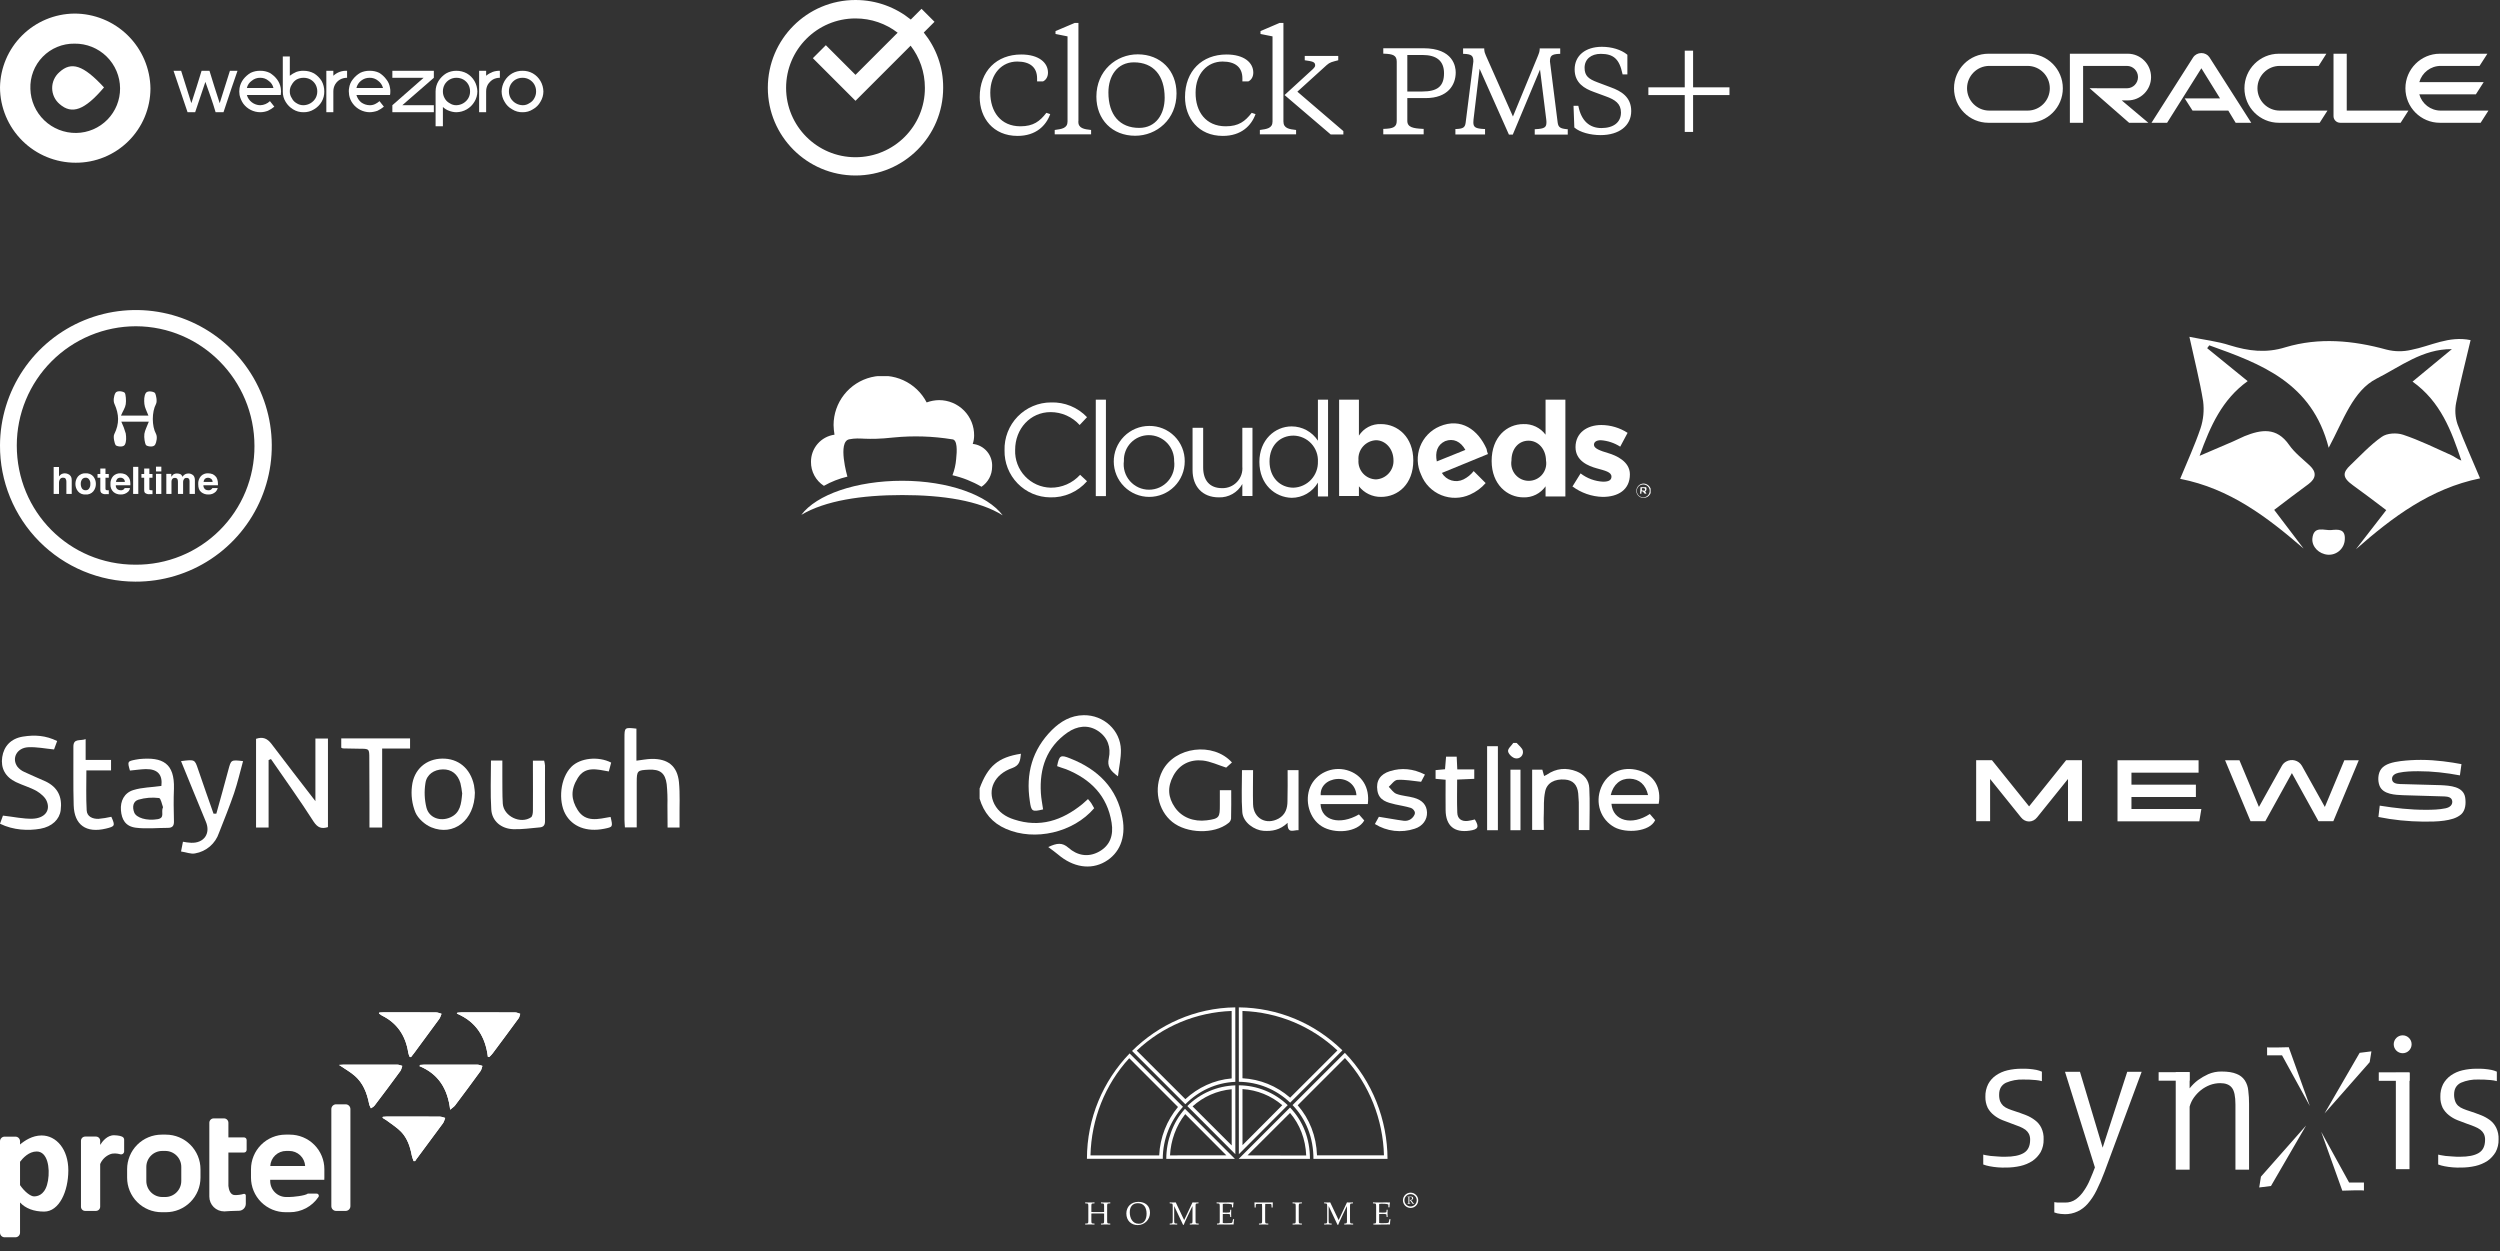 <svg width="1067" height="534" viewBox="0 0 1067 534" fill="none" xmlns="http://www.w3.org/2000/svg">
<rect x="0" y="0" width="1067" height="534" fill="#333333" stroke="none"/>
<g clip-path="url(#clip0_521_83)">
<path d="M64.215 37.81C64.199 41.981 63.36 46.108 61.747 49.956C60.134 53.803 57.778 57.296 54.814 60.234C51.85 63.172 48.336 65.498 44.472 67.079C40.608 68.66 36.47 69.466 32.294 69.449C23.751 69.449 15.556 66.067 9.503 60.044C3.45 54.02 0.033 45.846 0 37.312C0.129 28.972 3.512 21.012 9.427 15.126C15.342 9.24 23.323 5.893 31.671 5.797C40.226 5.763 48.448 9.109 54.544 15.106C60.64 21.103 64.116 29.264 64.215 37.81V37.81ZM51.247 37.685C51.231 35.156 50.714 32.654 49.726 30.325C48.738 27.995 47.299 25.884 45.491 24.113C43.683 22.341 41.542 20.945 39.192 20.003C36.842 19.062 34.328 18.594 31.796 18.627C29.271 18.591 26.765 19.07 24.431 20.034C22.098 20.998 19.986 22.427 18.224 24.234C16.461 26.041 15.087 28.188 14.183 30.543C13.279 32.899 12.866 35.414 12.968 37.934C13.098 43.012 15.226 47.833 18.891 51.354C22.555 54.874 27.46 56.811 32.544 56.744C37.549 56.678 42.325 54.637 45.829 51.066C49.333 47.496 51.281 42.685 51.247 37.685V37.685Z" fill="white"/>
<path d="M44.39 37.311C36.16 47.027 30.674 49.02 25.437 44.411C24.453 43.579 23.66 42.544 23.112 41.377C22.565 40.21 22.275 38.94 22.263 37.651C22.252 36.363 22.518 35.087 23.044 33.911C23.57 32.734 24.344 31.685 25.312 30.834C30.424 26.101 35.537 27.72 44.39 37.311Z" fill="white"/>
<path d="M74.065 30.211H77.307L81.671 44.038L83.916 37.062L86.036 30.211H89.402L91.522 37.062L93.766 44.038L98.13 30.211H101.372L98.754 37.809L95.387 47.899H92.021C91.397 45.657 90.649 43.539 89.901 41.297L87.657 34.944L83.292 47.899H80.05L77.058 39.055L74.065 30.211Z" fill="white"/>
<path d="M111.098 30.211C112.478 30.187 113.844 30.485 115.088 31.083C116.293 31.79 117.351 32.72 118.206 33.823C119.038 34.921 119.594 36.203 119.826 37.56C119.826 37.934 119.951 38.432 119.951 39.055C119.951 39.678 119.826 40.051 119.826 40.55H105.363C105.707 41.793 106.452 42.887 107.482 43.664C108.519 44.463 109.789 44.901 111.098 44.91C112.638 44.856 114.104 44.235 115.213 43.166L117.083 45.532C116.247 46.228 115.325 46.815 114.34 47.276C113.305 47.674 112.207 47.885 111.098 47.899C109.667 47.895 108.258 47.553 106.983 46.903C105.758 46.281 104.691 45.386 103.866 44.287C103.077 43.164 102.526 41.892 102.245 40.55C102.245 40.051 102.121 39.553 102.121 39.055C102.121 38.557 102.245 38.059 102.245 37.56C102.478 36.203 103.034 34.921 103.866 33.823C104.721 32.72 105.779 31.79 106.983 31.083C108.267 30.471 109.677 30.172 111.098 30.211ZM111.098 33.2C109.781 33.157 108.493 33.601 107.482 34.446C106.404 35.176 105.646 36.29 105.363 37.56H116.709C116.426 36.29 115.667 35.176 114.59 34.446C113.617 33.62 112.375 33.176 111.098 33.2V33.2Z" fill="white"/>
<path d="M129.553 47.899C127.967 47.932 126.406 47.499 125.064 46.654C123.791 45.879 122.722 44.811 121.947 43.539C121.101 42.199 120.667 40.64 120.7 39.055V24.107H123.692V32.329C124.532 31.672 125.454 31.127 126.435 30.709C127.435 30.353 128.492 30.184 129.553 30.211C131.12 30.198 132.665 30.584 134.041 31.332C135.356 32.149 136.466 33.257 137.283 34.571C138.033 35.946 138.419 37.489 138.406 39.055C138.432 40.583 138.044 42.089 137.283 43.415C136.502 44.757 135.384 45.873 134.041 46.654C132.699 47.499 131.139 47.932 129.553 47.899ZM129.553 44.91C130.589 44.885 131.601 44.598 132.496 44.075C133.39 43.552 134.136 42.811 134.665 41.92C135.161 41.047 135.419 40.059 135.413 39.055C135.429 38.011 135.171 36.98 134.665 36.066C134.159 35.184 133.427 34.454 132.545 33.948C131.63 33.442 130.598 33.184 129.553 33.201C128.508 33.195 127.479 33.452 126.56 33.948C125.716 34.462 125.027 35.193 124.565 36.066C123.962 36.943 123.656 37.991 123.692 39.055C123.674 40.078 123.979 41.081 124.565 41.92C124.991 42.818 125.689 43.559 126.56 44.038C127.446 44.625 128.49 44.929 129.553 44.91V44.91Z" fill="white"/>
<path d="M139.278 30.211H142.271V32.328C143.056 31.601 143.979 31.038 144.986 30.674C145.992 30.311 147.062 30.153 148.131 30.211V33.2C147.086 33.184 146.054 33.442 145.139 33.948C144.257 34.453 143.525 35.184 143.019 36.065C142.512 36.98 142.254 38.01 142.271 39.055V47.899H139.278V30.211Z" fill="white"/>
<path d="M157.732 30.211C159.153 30.172 160.564 30.471 161.847 31.083C163.013 31.793 164.03 32.724 164.839 33.823C165.721 34.892 166.283 36.187 166.46 37.56C166.575 38.05 166.617 38.553 166.585 39.055C166.605 39.556 166.563 40.059 166.46 40.55H152.121C152.462 41.762 153.157 42.846 154.116 43.664C155.165 44.44 156.427 44.875 157.732 44.91C158.55 44.935 159.363 44.764 160.101 44.411C160.779 44.085 161.409 43.666 161.971 43.166L163.842 45.532C163.006 46.228 162.084 46.815 161.098 47.276C160.017 47.663 158.88 47.873 157.732 47.899C156.35 47.875 154.993 47.538 153.761 46.912C152.53 46.286 151.457 45.388 150.625 44.287C149.784 43.194 149.227 41.91 149.004 40.55C149.004 40.051 148.879 39.553 148.879 39.055C148.859 38.553 148.901 38.051 149.004 37.56C149.181 36.187 149.743 34.892 150.625 33.823C151.48 32.72 152.538 31.79 153.742 31.083C154.986 30.485 156.352 30.187 157.732 30.211V30.211ZM157.732 33.2C156.418 33.18 155.138 33.621 154.116 34.446C153.11 35.222 152.405 36.323 152.121 37.56H163.468C163.142 36.309 162.393 35.209 161.348 34.446C160.337 33.601 159.05 33.157 157.732 33.2V33.2Z" fill="white"/>
<path d="M167.458 30.211H185.164V33.2L171.697 44.91H185.164V47.899H167.458V44.91L180.8 33.2H167.458V30.211Z" fill="white"/>
<path d="M194.765 30.211C196.332 30.198 197.877 30.583 199.254 31.332C200.597 32.113 201.714 33.229 202.496 34.571C203.283 35.936 203.712 37.479 203.743 39.055C203.731 40.594 203.3 42.102 202.496 43.415C201.702 44.763 200.574 45.885 199.219 46.67C197.865 47.456 196.331 47.879 194.765 47.899C193.697 47.884 192.64 47.673 191.648 47.276C190.667 46.934 189.773 46.381 189.029 45.657V53.878H185.912V39.055C185.907 37.474 186.339 35.922 187.159 34.571C187.977 33.257 189.086 32.149 190.401 31.332C191.732 30.583 193.237 30.197 194.765 30.211V30.211ZM194.765 33.2C193.755 33.197 192.762 33.46 191.886 33.963C191.01 34.466 190.283 35.191 189.778 36.065C189.271 36.98 189.013 38.01 189.029 39.055C189.023 40.059 189.281 41.047 189.778 41.92C190.25 42.826 190.99 43.566 191.897 44.038C192.737 44.623 193.741 44.928 194.765 44.91C195.801 44.885 196.814 44.598 197.708 44.075C198.602 43.552 199.349 42.81 199.877 41.92C200.374 41.047 200.632 40.059 200.625 39.055C200.642 38.01 200.384 36.98 199.877 36.065C199.371 35.184 198.64 34.453 197.758 33.948C196.843 33.442 195.811 33.184 194.765 33.2V33.2Z" fill="white"/>
<path d="M204.49 30.211H207.483V32.329C208.305 31.646 209.231 31.099 210.226 30.71C211.226 30.353 212.282 30.184 213.343 30.211V33.201C212.298 33.185 211.266 33.442 210.351 33.948C209.497 34.489 208.773 35.212 208.231 36.066C207.725 36.98 207.467 38.011 207.483 39.056V47.9H204.49V30.211Z" fill="white"/>
<path d="M223.07 30.211C224.598 30.196 226.102 30.583 227.434 31.332C228.777 32.113 229.894 33.229 230.676 34.57C231.463 35.936 231.892 37.479 231.923 39.055C231.911 40.594 231.48 42.102 230.676 43.414C229.93 44.783 228.804 45.908 227.434 46.653C226.137 47.495 224.616 47.929 223.07 47.899C221.482 47.947 219.917 47.512 218.581 46.653C217.211 45.908 216.085 44.783 215.339 43.414C214.534 42.102 214.103 40.594 214.092 39.055C214.122 37.479 214.551 35.936 215.339 34.57C216.121 33.229 217.238 32.113 218.581 31.332C219.951 30.567 221.5 30.18 223.07 30.211V30.211ZM223.07 33.2C222.024 33.184 220.992 33.441 220.077 33.948C219.195 34.453 218.464 35.184 217.957 36.065C217.451 36.979 217.193 38.01 217.209 39.055C217.203 40.059 217.461 41.047 217.957 41.92C218.486 42.81 219.232 43.552 220.127 44.075C221.021 44.598 222.034 44.885 223.07 44.909C224.094 44.928 225.097 44.622 225.938 44.037C226.845 43.565 227.585 42.826 228.057 41.92C228.554 41.047 228.812 40.059 228.805 39.055C228.822 38.01 228.564 36.979 228.057 36.065C227.552 35.191 226.825 34.466 225.949 33.963C225.073 33.46 224.08 33.197 223.07 33.2V33.2Z" fill="white"/>
</g>
<path d="M719.052 40.564H703.524V37.281H719.052V21.616H722.609V37.281H738.137V40.564H722.609V56.297H719.052V40.564V40.564ZM365.125 67.105C348.776 67.105 335.505 53.835 335.505 37.486C335.505 21.137 348.776 7.867 365.125 7.867C371.897 7.867 378.122 10.124 383.115 13.955L365.125 31.945L352.47 19.29L346.929 24.831L365.125 43.027L388.656 19.495C392.487 24.489 394.744 30.714 394.744 37.486C394.812 53.835 381.542 67.105 365.125 67.105ZM394.265 13.886L398.848 9.303L393.308 3.762L388.724 8.345C382.294 3.147 374.086 0 365.125 0C344.466 0 327.707 16.759 327.707 37.486C327.707 58.144 344.466 74.903 365.125 74.903C385.783 74.903 402.542 58.144 402.542 37.486C402.611 28.525 399.464 20.316 394.265 13.886ZM435.513 53.903C441.054 53.903 443.79 51.782 446.595 48.157L448.237 48.704C446.458 53.63 442.149 58.007 434.282 58.007C423.816 58.007 418.139 50.278 418.139 41.453C418.139 30.303 425.389 23.258 435.855 23.258C443.38 23.258 447.279 26.746 447.279 30.987C447.279 32.766 446.458 34.134 445.158 34.75H442.628V33.45C442.628 28.73 439.618 26.267 434.145 26.267C427.715 26.267 422.653 31.398 422.653 39.538C422.653 47.678 427.1 53.903 435.513 53.903ZM460.208 51.851C460.208 54.792 462.67 55.134 465.68 55.476V57.323H450.152V55.476C453.093 55.066 455.624 54.792 455.624 51.851V15.528L450.494 14.502V13.271L458.703 9.782H460.276V51.851H460.208ZM497.078 41.727C497.078 32.219 492.289 26.61 483.944 26.61C476.762 26.61 473.068 32.492 473.068 39.47C473.068 48.978 477.856 54.587 486.201 54.587C493.384 54.587 497.078 48.704 497.078 41.727ZM467.937 41.248C467.937 30.167 476.42 23.189 485.586 23.189C495.368 23.189 502.14 30.098 502.14 39.88C502.14 50.962 493.658 57.939 484.491 57.939C474.709 57.939 467.937 51.03 467.937 41.248ZM523.14 53.903C528.681 53.903 531.417 51.782 534.222 48.157L535.863 48.704C534.085 53.63 529.775 58.007 521.909 58.007C511.443 58.007 505.765 50.278 505.765 41.453C505.765 30.303 513.016 23.258 523.482 23.258C531.007 23.258 534.906 26.746 534.906 30.987C534.906 32.766 534.085 34.134 532.785 34.75H530.254V33.45C530.254 28.73 527.244 26.267 521.772 26.267C515.342 26.267 510.28 31.398 510.28 39.538C510.212 47.678 514.658 53.903 523.14 53.903ZM560.421 29.414C560.9 28.935 561.31 28.456 561.31 27.909C561.31 26.404 560.216 26.199 556.864 25.72V23.873H571.16V25.72C568.561 26.404 567.603 26.541 566.235 27.772L553.717 39.128L573.349 55.955V57.392H567.945L548.245 40.564L560.421 29.414ZM547.766 51.851C547.766 54.792 550.228 55.134 553.17 55.476V57.323H537.71V55.476C540.652 55.066 543.114 54.792 543.114 51.851V15.528L537.984 14.502V13.271L546.124 9.782H547.766V51.851V51.851ZM600.711 23.463H607.073C613.229 23.463 616.308 26.062 616.308 31.261C616.308 36.802 613.571 39.059 606.936 39.059H600.643V23.463H600.711ZM607.483 20.59H590.382V22.916H590.793C594.486 23.052 596.128 23.6 596.128 26.336V51.577C596.128 54.313 594.486 54.861 590.793 54.998H590.382V57.323H607.62V54.998H607.21C603.242 54.792 600.643 54.382 600.643 51.577V41.864H608.509C617.949 41.864 621.301 36.255 621.301 30.919C621.301 28.525 620.343 20.59 607.483 20.59ZM664.807 52.261L661.523 26.267C661.523 23.942 662.07 23.121 665.491 22.984H665.901V20.658H657.145V21.069C657.077 22.163 656.803 22.779 656.461 23.668L645.722 49.73L634.161 23.668C633.751 22.71 633.546 22.163 633.477 21.069V20.658H624.448V22.984H624.858C628.278 23.121 628.826 23.942 628.826 26.267L625.542 52.33C625.269 54.382 624.516 54.929 621.575 55.066H621.164V57.392H633.819V55.066H633.409C629.715 54.861 628.826 54.313 628.826 52.193C628.826 51.988 628.894 51.372 628.894 51.03L631.493 29.346L644.012 57.46H645.653L657.282 29.688L659.95 51.099C660.018 51.441 660.018 52.124 660.018 52.261C660.018 54.382 659.129 54.929 655.435 55.134H655.025V57.46H669.116V55.134H668.706C665.901 54.861 665.08 54.313 664.807 52.261ZM687.517 37.281L681.703 35.092C678.077 33.724 676.299 32.424 676.299 28.935C676.299 25.31 679.035 22.984 683.208 22.984C688.68 22.984 691.143 25.241 692.442 31.398L692.511 31.74H694.563V23.395L694.426 23.258C691.895 21.206 687.928 19.974 683.686 19.974C676.641 19.974 672.058 23.736 672.058 29.619C672.058 35.502 676.367 37.828 680.129 39.196L685.328 41.111C689.364 42.548 691.827 44.258 691.827 48.02C691.827 52.193 688.68 54.656 683.481 54.656C678.351 54.656 674.931 51.509 673.699 45.489L673.631 45.147H671.579L671.921 54.382L672.058 54.519C674.315 56.434 678.693 57.665 683.139 57.665C691.074 57.665 696.205 53.629 696.205 47.405C696.205 41.317 691.827 38.854 687.517 37.281Z" fill="white"/>
<g clip-path="url(#clip1_521_83)">
<path d="M932.445 42.005H947.517L939.547 29.138L924.92 52.402H918.264L936.055 24.457C936.828 23.328 938.117 22.646 939.547 22.646C940.93 22.646 942.219 23.305 942.97 24.41L960.831 52.402H954.174L951.034 47.204H935.774L932.445 42.005H932.445ZM1001.59 47.203V22.928H995.945V49.579C995.945 50.308 996.226 51.014 996.765 51.555C997.304 52.096 998.031 52.402 998.828 52.402H1024.59L1027.92 47.204H1001.59L1001.59 47.203ZM908.137 42.851C913.622 42.851 918.076 38.406 918.076 32.902C918.076 27.397 913.622 22.928 908.137 22.928H883.424V52.403H889.071V28.127H907.762C910.388 28.127 912.497 30.268 912.497 32.903C912.497 35.537 910.388 37.677 907.762 37.677L891.837 37.654L908.7 52.403H916.904L905.559 42.852H908.137L908.137 42.851ZM848.662 52.402C840.554 52.403 833.974 45.816 833.974 37.677C833.974 29.538 840.554 22.928 848.662 22.928H865.734C873.844 22.928 880.419 29.538 880.419 37.677C880.419 45.816 873.844 52.402 865.733 52.402H848.662ZM865.354 47.204C870.607 47.204 874.862 42.946 874.862 37.677C874.862 32.408 870.607 28.127 865.354 28.127H849.04C843.789 28.127 839.532 32.408 839.532 37.677C839.532 42.946 843.789 47.204 849.039 47.204H865.354H865.354ZM972.622 52.402C964.512 52.402 957.925 45.816 957.925 37.677C957.925 29.538 964.512 22.928 972.622 22.928H992.898L989.593 28.127H972.997C967.746 28.127 963.48 32.408 963.48 37.677C963.48 42.946 967.746 47.204 972.997 47.204H993.367L990.038 52.402H972.622ZM1041.7 47.204C1037.36 47.204 1033.68 44.287 1032.56 40.264H1056.7L1060.03 35.066H1032.56C1033.68 31.067 1037.36 28.127 1041.7 28.127H1058.27L1061.62 22.928H1041.33C1033.22 22.928 1026.63 29.538 1026.63 37.676C1026.63 45.816 1033.22 52.402 1041.33 52.402H1058.74L1062.07 47.204H1041.7H1041.7Z" fill="white"/>
</g>
<g clip-path="url(#clip2_521_83)">
<path d="M0 190.049C0.047 178.586 3.494 167.394 9.906 157.888C16.318 148.383 25.407 140.991 36.023 136.647C46.638 132.304 58.305 131.203 69.546 133.485C80.788 135.768 91.1 141.33 99.178 149.469C107.257 157.608 112.739 167.957 114.931 179.21C117.123 190.462 115.927 202.111 111.494 212.684C107.061 223.257 99.59 232.279 90.026 238.609C80.463 244.939 69.235 248.293 57.764 248.246C50.144 248.226 42.604 246.703 35.574 243.765C28.544 240.827 22.164 236.532 16.798 231.126C11.432 225.72 7.186 219.309 4.303 212.26C1.421 205.212 -0.041 197.664 0 190.049V190.049ZM108.603 190.364C108.603 162.209 85.938 139.324 58 139.245C44.51 139.266 31.579 144.636 22.047 154.176C12.515 163.716 7.162 176.647 7.162 190.128C7.162 218.44 29.59 241.011 57.764 241.011C64.442 241.063 71.063 239.79 77.244 237.265C83.425 234.74 89.044 231.014 93.773 226.303C98.502 221.591 102.248 215.989 104.794 209.819C107.339 203.65 108.634 197.037 108.603 190.364V190.364Z" fill="white"/>
<path d="M63.509 179.982H51.783C52.554 181.603 53.186 183.287 53.672 185.015C53.908 186.588 53.986 188.554 53.278 189.813C52.57 191.071 49.737 190.521 49.343 189.97C48.95 189.42 48.163 186.431 48.792 185.251C50.996 180.847 50.839 176.836 48.871 172.432C48.242 171.174 48.556 168.972 49.265 167.714C49.973 166.455 52.885 167.085 53.278 167.714C53.672 168.343 53.908 170.938 53.672 172.511C53.436 174.084 52.491 175.342 51.626 177.387H63.352C62.643 175.5 61.778 174.005 61.62 172.432C61.463 170.86 61.463 168.893 62.25 167.714C63.037 166.534 65.791 167.163 66.185 167.792C66.578 168.422 67.208 171.253 66.578 172.432C64.768 175.814 64.768 181.87 66.578 185.173C67.208 186.352 66.893 188.554 66.185 189.813C65.476 191.071 62.643 190.521 62.25 189.891C61.856 189.262 61.384 186.746 61.62 185.173C61.856 183.6 62.722 182.106 63.509 179.982Z" fill="white"/>
<path d="M29.04 202.317C29.486 202.487 29.87 202.789 30.141 203.182C30.338 203.465 30.472 203.787 30.535 204.126C30.614 204.673 30.64 205.226 30.613 205.777V210.811H28.331V205.62C28.357 205.238 28.275 204.857 28.095 204.519C27.938 204.047 27.544 203.89 26.915 203.89C26.675 203.867 26.434 203.906 26.214 204.002C25.994 204.099 25.801 204.249 25.655 204.44C25.315 204.951 25.149 205.558 25.183 206.171V210.811H22.901V199.329H25.183V203.339C25.469 202.92 25.846 202.571 26.285 202.317C26.707 202.13 27.161 202.023 27.623 202.003C28.111 202.015 28.592 202.122 29.04 202.317V202.317Z" fill="white"/>
<path d="M39.821 209.71C39.418 210.182 38.907 210.55 38.332 210.783C37.756 211.016 37.133 211.106 36.515 211.047C35.91 211.1 35.3 211.006 34.738 210.773C34.176 210.541 33.679 210.176 33.289 209.71C32.569 208.82 32.18 207.708 32.187 206.564C32.168 205.394 32.557 204.254 33.289 203.34C33.691 202.888 34.19 202.534 34.749 202.302C35.308 202.07 35.911 201.968 36.515 202.003C37.132 201.956 37.751 202.052 38.325 202.284C38.898 202.516 39.41 202.877 39.821 203.34C40.552 204.254 40.941 205.394 40.922 206.564C40.93 207.708 40.54 208.82 39.821 209.71V209.71ZM38.011 208.53C38.413 207.957 38.608 207.263 38.561 206.564C38.629 205.863 38.432 205.162 38.011 204.598C37.846 204.359 37.62 204.168 37.358 204.044C37.095 203.919 36.805 203.866 36.515 203.89C36.228 203.881 35.942 203.94 35.682 204.063C35.422 204.186 35.195 204.37 35.02 204.598C34.628 205.176 34.435 205.866 34.469 206.564C34.46 207.259 34.651 207.941 35.02 208.53C35.195 208.758 35.422 208.942 35.682 209.065C35.942 209.188 36.228 209.247 36.515 209.238C36.805 209.262 37.095 209.209 37.358 209.085C37.62 208.96 37.846 208.769 38.011 208.53V208.53Z" fill="white"/>
<path d="M41.631 203.89V202.317H42.811V199.958H45.015V202.317H46.431V203.89H45.015V208.452C44.998 208.673 45.053 208.894 45.172 209.081C45.41 209.218 45.687 209.273 45.959 209.238H46.431V210.89H45.33C44.957 210.953 44.574 210.937 44.208 210.842C43.842 210.747 43.5 210.576 43.205 210.339C42.925 210.012 42.784 209.589 42.811 209.159V203.89H41.631Z" fill="white"/>
<path d="M53.357 202.396C53.955 202.68 54.47 203.113 54.852 203.654C55.248 204.181 55.493 204.807 55.56 205.463C55.634 206.01 55.66 206.563 55.639 207.114H49.422C49.39 207.466 49.454 207.819 49.606 208.137C49.759 208.456 49.994 208.727 50.287 208.923C50.668 209.148 51.105 209.257 51.547 209.238C52.002 209.278 52.454 209.137 52.806 208.845C52.996 208.711 53.134 208.517 53.199 208.294H55.481C55.404 208.892 55.127 209.446 54.694 209.867C54.263 210.269 53.755 210.581 53.201 210.784C52.647 210.987 52.057 211.076 51.468 211.047C50.381 211.073 49.321 210.71 48.477 210.024C48.008 209.602 47.644 209.077 47.412 208.49C47.179 207.904 47.086 207.271 47.139 206.643C47.096 206.016 47.178 205.388 47.381 204.793C47.584 204.199 47.903 203.652 48.32 203.182C48.725 202.788 49.206 202.48 49.733 202.277C50.261 202.075 50.824 201.981 51.389 202.003C52.064 202.005 52.733 202.138 53.357 202.396V202.396ZM50.051 204.362C49.727 204.736 49.534 205.205 49.5 205.699H53.278C53.294 205.449 53.252 205.199 53.157 204.967C53.061 204.735 52.914 204.528 52.727 204.362C52.355 204.044 51.878 203.876 51.389 203.89C50.899 203.868 50.419 204.037 50.051 204.362V204.362Z" fill="white"/>
<path d="M59.023 210.811H56.82V199.25H59.023V210.811Z" fill="white"/>
<path d="M60.361 203.89V202.317H61.541V199.958H63.745V202.317H65.083V203.89H63.745V208.452C63.745 208.766 63.745 209.002 63.824 209.081C64.095 209.204 64.392 209.258 64.689 209.238H65.083V210.89H64.06C63.675 210.96 63.279 210.947 62.899 210.852C62.519 210.757 62.163 210.582 61.856 210.339C61.605 210 61.492 209.578 61.541 209.159V203.89H60.361Z" fill="white"/>
<path d="M68.86 201.217H66.578V199.172H68.86V201.217ZM66.578 202.239H68.86V210.811H66.578V202.239Z" fill="white"/>
<path d="M81.609 202.317C81.996 202.479 82.345 202.72 82.633 203.025C82.869 203.353 83.03 203.729 83.105 204.126C83.178 204.541 83.205 204.963 83.183 205.384V210.811H80.901V205.384C80.894 205.089 80.841 204.798 80.744 204.519C80.636 204.328 80.473 204.174 80.277 204.076C80.081 203.978 79.86 203.94 79.642 203.969C79.374 203.936 79.102 203.996 78.873 204.139C78.644 204.282 78.471 204.5 78.383 204.755C78.211 205.039 78.129 205.368 78.147 205.699V210.811H75.943V205.699C75.948 205.326 75.895 204.955 75.786 204.598C75.69 204.392 75.532 204.221 75.335 204.109C75.138 203.996 74.91 203.947 74.684 203.969C74.435 203.936 74.183 203.979 73.958 204.091C73.734 204.203 73.548 204.38 73.425 204.598C73.255 204.911 73.173 205.264 73.189 205.62V210.811H70.985V202.238H73.11V203.497L73.897 202.553C74.388 202.233 74.964 202.069 75.55 202.081C76.125 202.07 76.694 202.205 77.202 202.474C77.508 202.762 77.749 203.11 77.911 203.497C78.174 203.039 78.554 202.659 79.013 202.396C79.478 202.173 79.991 202.065 80.508 202.081C80.888 202.076 81.265 202.156 81.609 202.317Z" fill="white"/>
<path d="M90.817 202.396C91.4 202.702 91.911 203.132 92.312 203.654C92.65 204.205 92.865 204.822 92.942 205.463C93.016 206.01 93.042 206.563 93.021 207.114H86.803C86.787 207.464 86.858 207.812 87.009 208.127C87.16 208.443 87.387 208.716 87.669 208.923C88.049 209.148 88.487 209.257 88.928 209.238C89.154 209.262 89.382 209.24 89.599 209.172C89.816 209.104 90.016 208.993 90.188 208.845C90.382 208.696 90.543 208.509 90.66 208.294H92.942C92.793 208.884 92.495 209.426 92.076 209.867C91.65 210.277 91.143 210.594 90.588 210.797C90.032 211 89.44 211.085 88.85 211.047C87.763 211.073 86.702 210.71 85.859 210.024C84.993 209.316 84.6 208.215 84.6 206.642C84.556 206.016 84.638 205.388 84.841 204.793C85.044 204.199 85.363 203.651 85.78 203.182C86.168 202.786 86.634 202.476 87.15 202.273C87.665 202.07 88.217 201.978 88.771 202.002C89.472 202.004 90.166 202.138 90.817 202.396V202.396ZM87.433 204.362C87.109 204.736 86.916 205.205 86.882 205.699H90.738C90.745 205.442 90.691 205.188 90.582 204.956C90.472 204.724 90.31 204.521 90.109 204.362C89.73 204.055 89.258 203.888 88.771 203.888C88.284 203.888 87.811 204.055 87.433 204.362V204.362Z" fill="white"/>
</g>
<g clip-path="url(#clip3_521_83)">
<path d="M415.167 189.459C415.552 188.318 415.752 187.123 415.757 185.919C415.783 183.939 415.415 181.974 414.676 180.138C413.936 178.301 412.839 176.63 411.449 175.221C410.058 173.812 408.401 172.694 406.575 171.93C404.748 171.167 402.788 170.774 400.809 170.774C398.996 170.797 397.2 171.13 395.498 171.757C393.331 167.575 389.823 164.24 385.535 162.288C381.248 160.336 376.43 159.878 371.852 160.989C367.274 162.099 363.201 164.714 360.285 168.413C357.369 172.113 355.778 176.684 355.768 181.395C355.801 182.779 355.933 184.159 356.161 185.525C353.364 185.908 350.802 187.298 348.955 189.434C347.109 191.57 346.104 194.306 346.13 197.13C346.107 199.161 346.6 201.165 347.564 202.954C348.527 204.743 349.929 206.258 351.638 207.357C354.778 205.578 358.156 204.254 361.669 203.424C361.669 203.424 357.341 188.475 362.455 187.492C367.569 186.509 368.946 188.082 381.534 186.705C389.794 185.902 398.123 186.166 406.316 187.492C408.676 187.492 408.479 192.409 408.086 195.95C407.901 198.309 407.371 200.628 406.513 202.833C410.869 203.835 415.047 205.493 418.904 207.751C420.292 206.818 421.43 205.559 422.219 204.085C423.007 202.611 423.422 200.965 423.428 199.293C423.593 196.903 422.825 194.542 421.284 192.707C419.743 190.873 417.55 189.708 415.167 189.459" fill="white"/>
<path d="M385.074 211.291C402.382 211.291 417.92 213.651 427.951 219.945C421.461 211.291 404.742 205.194 385.074 205.194C365.405 205.194 348.491 211.094 342 219.749C352.228 213.651 367.766 211.291 385.074 211.291" fill="white"/>
<path d="M628.963 201.063C627.8 202.548 626.322 203.757 624.636 204.604C623.032 205.398 621.187 205.555 619.472 205.044C617.757 204.534 616.299 203.392 615.392 201.85L635.06 193.786C634.773 193.093 634.574 192.366 634.47 191.623C630.93 183.558 623.653 178.051 614.408 181.985C612.51 182.793 610.795 183.976 609.364 185.463C607.934 186.95 606.818 188.71 606.083 190.638C605.349 192.566 605.011 194.622 605.09 196.684C605.168 198.746 605.662 200.77 606.541 202.637V202.637C607.313 204.594 608.475 206.373 609.955 207.868C611.436 209.363 613.204 210.541 615.153 211.332C617.103 212.123 619.193 212.509 621.296 212.468C623.399 212.428 625.472 211.96 627.39 211.094C629.952 209.966 632.236 208.287 634.077 206.177L628.963 201.063ZM616.769 188.279C620.309 186.902 623.456 188.476 625.423 192.016L613.228 196.933C612.441 192.999 613.425 189.852 616.769 188.279" fill="white"/>
<path d="M428.738 192.213C428.659 189.555 429.114 186.908 430.077 184.429C431.04 181.951 432.491 179.691 434.343 177.783C436.196 175.875 438.413 174.359 440.862 173.324C443.311 172.289 445.944 171.756 448.603 171.758C451.459 171.665 454.303 172.178 456.947 173.263C459.591 174.348 461.976 175.98 463.944 178.052L460.797 181.395C459.231 179.663 457.319 178.277 455.185 177.329C453.051 176.38 450.742 175.89 448.406 175.888C439.752 175.888 433.262 182.969 433.262 192.016C433.183 194.073 433.513 196.125 434.234 198.053C434.955 199.981 436.052 201.747 437.461 203.247C438.87 204.748 440.563 205.953 442.442 206.794C444.321 207.635 446.348 208.094 448.406 208.144C450.775 208.171 453.122 207.693 455.292 206.744C457.462 205.794 459.406 204.394 460.994 202.637L463.944 205.391C461.995 207.631 459.572 209.411 456.851 210.602C454.13 211.792 451.178 212.364 448.21 212.275C445.61 212.249 443.041 211.709 440.651 210.684C438.262 209.66 436.099 208.171 434.289 206.306C432.478 204.44 431.055 202.234 430.102 199.815C429.149 197.396 428.686 194.812 428.738 192.213" fill="white"/>
<path d="M472.008 170.578H467.681V211.744H472.008V170.578Z" fill="white"/>
<path d="M475.352 197.13C475.326 195.125 475.699 193.134 476.448 191.274C477.197 189.414 478.309 187.721 479.718 186.294C481.127 184.866 482.805 183.733 484.655 182.96C486.506 182.186 488.491 181.788 490.497 181.788C492.493 181.762 494.474 182.136 496.324 182.887C498.173 183.639 499.853 184.754 501.265 186.165C502.676 187.577 503.791 189.257 504.543 191.106C505.294 192.956 505.668 194.937 505.642 196.933C505.642 200.95 504.046 204.802 501.206 207.642C498.366 210.482 494.513 212.078 490.497 212.078C486.48 212.078 482.628 210.482 479.788 207.642C476.948 204.802 475.352 200.95 475.352 196.933V197.13ZM501.118 196.933C501.171 195.48 500.93 194.031 500.41 192.673C499.89 191.314 499.102 190.075 498.092 189.028C497.082 187.982 495.872 187.15 494.533 186.582C493.194 186.013 491.754 185.721 490.3 185.722C488.872 185.721 487.458 186.008 486.143 186.567C484.828 187.125 483.639 187.942 482.647 188.971C481.656 189.999 480.882 191.217 480.372 192.551C479.862 193.885 479.626 195.309 479.679 196.736V196.736C479.472 198.266 479.594 199.822 480.037 201.301C480.481 202.779 481.236 204.145 482.251 205.308C483.266 206.47 484.519 207.402 485.924 208.041C487.329 208.679 488.855 209.009 490.398 209.009C491.942 209.009 493.468 208.679 494.873 208.041C496.278 207.402 497.531 206.47 498.546 205.308C499.561 204.145 500.316 202.779 500.76 201.301C501.203 199.822 501.325 198.266 501.118 196.736" fill="white"/>
<path d="M508.985 200.67V182.575H513.509V199.49C513.509 204.997 516.263 208.341 521.573 208.341C522.77 208.374 523.96 208.153 525.064 207.692C526.169 207.231 527.163 206.54 527.981 205.667C528.799 204.793 529.422 203.755 529.809 202.623C530.197 201.49 530.339 200.288 530.227 199.097V182.575H534.554V211.685H530.227V206.571C529.246 208.356 527.789 209.834 526.019 210.841C524.248 211.848 522.232 212.344 520.196 212.275C513.116 212.275 508.985 207.554 508.985 200.67Z" fill="white"/>
<path d="M537.505 197.13C537.505 187.689 544.192 181.985 551.273 181.985C553.501 181.987 555.694 182.546 557.652 183.611C559.61 184.675 561.271 186.213 562.484 188.083V170.578H566.811V211.881H562.484V205.981C561.347 207.95 559.713 209.586 557.746 210.725C555.778 211.864 553.546 212.466 551.273 212.471C544.192 212.275 537.505 206.768 537.505 197.13ZM562.484 197.13C562.563 195.703 562.354 194.274 561.868 192.93C561.383 191.586 560.631 190.353 559.657 189.306C558.684 188.259 557.509 187.42 556.204 186.838C554.898 186.256 553.489 185.943 552.059 185.919C546.355 185.919 541.832 190.049 541.832 196.933C541.832 203.817 546.355 208.144 552.059 208.144C553.48 208.094 554.877 207.763 556.17 207.172C557.463 206.581 558.627 205.741 559.595 204.7C560.564 203.659 561.317 202.437 561.813 201.104C562.308 199.771 562.536 198.354 562.484 196.933" fill="white"/>
<path d="M579.988 207.751V211.685H571.531V170.578H579.988V185.919C580.99 184.341 582.391 183.056 584.048 182.192C585.706 181.329 587.562 180.918 589.429 181.002C596.51 181.002 603.197 186.509 603.197 196.54C603.197 206.571 596.707 212.078 589.429 212.078C587.614 212.101 585.817 211.705 584.18 210.92C582.542 210.136 581.108 208.984 579.988 207.554V207.751ZM594.74 196.54C594.74 191.426 591.2 187.886 587.266 187.886C586.215 187.935 585.184 188.195 584.235 188.65C583.286 189.105 582.438 189.746 581.741 190.535C581.044 191.323 580.513 192.244 580.178 193.242C579.843 194.239 579.712 195.294 579.792 196.343C579.711 197.383 579.844 198.428 580.181 199.414C580.517 200.401 581.052 201.309 581.752 202.082C582.451 202.855 583.301 203.477 584.249 203.911C585.197 204.345 586.223 204.58 587.266 204.604C588.299 204.554 589.313 204.3 590.248 203.857C591.184 203.415 592.022 202.792 592.717 202.024C593.411 201.257 593.947 200.36 594.294 199.385C594.641 198.411 594.793 197.377 594.74 196.343" fill="white"/>
<path d="M636.634 196.737C636.634 186.509 643.124 181.002 650.205 181.002C652.028 180.931 653.841 181.306 655.486 182.094C657.131 182.883 658.559 184.06 659.646 185.526V170.578H668.103V211.881H659.646V207.554C658.593 209.069 657.177 210.294 655.528 211.119C653.878 211.944 652.048 212.341 650.205 212.275C643.321 212.275 636.634 206.768 636.634 196.737ZM659.843 196.737C659.843 191.623 656.499 188.083 652.369 188.083C648.238 188.083 645.091 191.426 645.091 196.54C644.916 197.609 644.975 198.704 645.265 199.749C645.555 200.793 646.069 201.761 646.771 202.587C647.472 203.413 648.345 204.077 649.329 204.532C650.312 204.987 651.383 205.222 652.467 205.222C653.551 205.222 654.621 204.987 655.605 204.532C656.589 204.077 657.461 203.413 658.163 202.587C658.865 201.761 659.378 200.793 659.668 199.749C659.958 198.704 660.018 197.609 659.843 196.54" fill="white"/>
<path d="M671.054 207.751L674.594 202.047C677.368 204.186 680.732 205.421 684.232 205.587C686.789 205.587 687.772 204.8 687.772 203.424C687.772 201.457 685.018 200.867 681.478 199.883C677.938 198.9 672.431 196.736 672.431 190.836C672.431 184.739 677.348 181.395 683.445 181.395C687.424 181.417 691.315 182.577 694.656 184.739L691.509 190.639C689.028 189.048 686.188 188.101 683.248 187.886C681.281 187.886 680.298 188.672 680.298 189.852C680.298 191.426 683.051 192.409 686.395 193.393C689.739 194.376 695.639 196.933 695.639 202.44C695.639 209.128 690.526 212.078 684.035 212.078C679.343 211.953 674.807 210.372 671.054 207.554" fill="white"/>
<path d="M698.393 209.521C698.393 208.686 698.724 207.885 699.314 207.295C699.904 206.705 700.705 206.374 701.54 206.374C702.359 206.42 703.132 206.767 703.713 207.347C704.293 207.928 704.64 208.701 704.686 209.521C704.636 210.321 704.283 211.071 703.698 211.62C703.113 212.168 702.341 212.472 701.54 212.471C701.136 212.498 700.731 212.441 700.35 212.305C699.969 212.169 699.62 211.956 699.325 211.679C699.03 211.403 698.795 211.068 698.634 210.697C698.474 210.325 698.392 209.925 698.393 209.521V209.521ZM704.096 209.521C704.096 208.79 703.806 208.09 703.29 207.573C702.774 207.057 702.073 206.767 701.343 206.767C700.981 206.767 700.623 206.838 700.289 206.977C699.955 207.115 699.651 207.318 699.396 207.573C699.14 207.829 698.937 208.133 698.799 208.467C698.661 208.801 698.589 209.159 698.589 209.521C698.589 209.882 698.661 210.24 698.799 210.574C698.937 210.908 699.14 211.212 699.396 211.468C699.651 211.723 699.955 211.926 700.289 212.064C700.623 212.203 700.981 212.274 701.343 212.274C702.073 212.274 702.774 211.984 703.29 211.468C703.806 210.951 704.096 210.251 704.096 209.521V209.521ZM700.163 207.947H702.523C702.72 208.144 702.72 208.34 702.72 208.734C702.72 209.127 702.523 209.717 702.13 209.717L702.72 210.701H701.933L701.146 209.717H700.556V210.701H699.966L700.163 207.947ZM701.54 209.521C701.696 209.521 701.846 209.458 701.957 209.348C702.067 209.237 702.13 209.087 702.13 208.93C702.13 208.774 702.067 208.624 701.957 208.513C701.846 208.403 701.696 208.34 701.54 208.34H700.753V209.324H701.54" fill="white"/>
</g>
<g clip-path="url(#clip4_521_83)">
<path d="M1054.45 145.162C1052.32 154.371 1050 163.074 1048.28 171.878C1047.67 174.948 1047.88 178.124 1048.88 181.087C1051.72 188.677 1055.15 196.166 1058.49 204.16C1037.26 208.512 1021.08 220.756 1005.51 234.418L1018.45 217.721C1013.5 213.976 1008.85 210.434 1004.2 207.095C999.545 203.755 999.849 201.63 1003.19 198.493C1006.52 195.356 1011.68 189.79 1016.53 186.451C1018.76 184.832 1022.9 184.629 1025.63 185.54C1032.61 187.867 1039.38 191.207 1046.16 194.243C1047.57 194.85 1048.78 195.963 1050.5 196.57C1046.26 183.82 1041.61 171.372 1029.67 162.872L1046.46 149.008C1033.92 148.907 1024.62 156.395 1014.41 161.556C1004.2 166.717 1000.25 179.266 993.883 191.106C986.806 163.277 964.967 155.282 942.926 147.389L942.016 148.603L959.305 162.669C948.386 170.563 943.432 181.694 938.781 194.546L952.935 188.475L957.991 186.147C965.068 183.314 971.64 182.2 976.999 189.891C979.324 193.231 982.762 195.862 985.795 198.696C988.828 201.529 988.525 204.16 985.289 206.589C980.436 210.131 975.684 213.774 970.629 217.619L983.166 234.114C967.697 220.756 951.722 208.512 930.49 204.363C933.523 196.975 936.759 189.993 939.185 182.808C940.411 179.093 940.791 175.152 940.297 171.271C938.882 162.568 936.657 153.966 934.433 143.746C940.803 145.061 946.465 145.668 951.722 147.389C959.608 149.817 967.09 150.829 975.482 148.198C989.738 143.948 1004.2 145.264 1018.55 149.21C1022.03 150.105 1025.67 150.14 1029.17 149.311C1037.46 147.692 1045.14 143.24 1054.45 145.162Z" fill="white"/>
<path d="M1000.76 230.269C1000.72 231.178 1000.5 232.07 1000.11 232.891C999.721 233.713 999.17 234.448 998.491 235.052C997.812 235.657 997.018 236.118 996.157 236.409C995.296 236.7 994.385 236.814 993.479 236.746C989.738 236.442 986.705 233.406 986.907 229.965C987.413 224.096 991.962 226.525 994.995 226.221C998.029 225.918 1001.06 225.715 1000.76 230.269Z" fill="white"/>
</g>
<g clip-path="url(#clip5_521_83)">
<path d="M114.637 353.206H109.281V315.329C112.243 314.321 114.133 315.203 115.898 317.535C122.011 325.665 128.313 333.732 134.616 341.925V315.203H139.972V353.016C137.262 353.836 135.624 353.332 133.859 350.685C128.061 341.609 121.759 332.849 115.646 323.963L114.637 324.404V353.206Z" fill="white"/>
<path d="M0 351.567L1.26 348.101C5.798 348.605 9.895 349.55 13.928 349.424C18.97 349.235 21.554 346.084 20.041 342.176C19.411 340.349 17.457 338.71 15.693 337.639C12.92 336.063 9.705 335.181 6.806 333.794C2.206 331.589 0.252 327.807 0.945 323.144C1.639 318.48 4.664 315.203 9.768 314.384C14.873 313.564 19.537 313.879 24.39 316.274L23.066 319.867C19.222 319.488 15.566 318.732 12.037 318.921C7.185 319.173 4.853 323.648 7.437 327.24C8.214 328.195 9.208 328.951 10.336 329.446C13.361 330.895 16.512 332.156 19.537 333.542C24.579 336 26.658 340.034 25.902 345.832C25.398 349.676 22.247 352.827 17.205 353.71C12.163 354.592 5.798 354.403 0 351.567Z" fill="white"/>
<path d="M271.626 324.656C274.084 324.341 276.038 323.963 278.054 323.9C285.05 323.774 289.083 326.925 289.776 333.795C290.281 338.9 289.966 344.193 290.029 349.361V353.206H284.924C284.924 350.054 284.924 346.903 284.861 343.689C284.946 340.682 284.84 337.671 284.546 334.677C283.915 329.887 281.647 328.249 276.857 328.501C272.067 328.753 271.752 328.816 271.752 333.921V353.143H266.71C266.647 351.945 266.521 350.874 266.521 349.739V315.014C266.521 310.413 266.584 310.413 271.626 310.981V324.656Z" fill="white"/>
<path d="M202.68 338.332C202.554 350.118 193.604 357.05 184.025 353.08C181.315 351.945 178.416 349.361 177.282 346.714C175.854 343.159 175.355 339.298 175.832 335.496C176.651 328.312 181.882 323.9 188.689 323.774C195.495 323.648 200.726 327.808 202.302 335.118C202.554 336.442 202.617 337.828 202.68 338.332ZM197.26 338.648C197.094 337.163 196.842 335.69 196.503 334.236C195.369 330.392 192.722 328.312 189.004 328.375C185.286 328.438 182.071 330.518 181.567 334.299C181.018 337.76 181.168 341.296 182.008 344.698C183.143 349.109 187.995 350.748 192.218 348.857C196.44 346.966 196.882 343.122 197.26 338.648Z" fill="white"/>
<path d="M68.883 335.433C69.451 330.707 67.371 328.186 62.203 328.249C59.934 328.312 57.665 328.69 55.46 328.879C54.325 324.972 54.388 324.908 57.917 324.215C58.436 324.096 58.963 324.011 59.493 323.963C69.451 323.018 74.555 325.728 74.24 336.631C74.051 341.231 74.114 345.832 74.24 350.433C74.303 352.323 73.736 353.332 71.656 353.332C67.056 353.332 62.455 353.836 57.98 353.269C53.506 352.701 51.93 349.739 51.615 345.832C51.3 341.925 53.002 338.395 56.909 337.198C60.816 336 64.598 336.063 68.883 335.433ZM69.577 344.508C69.135 343.374 68.631 340.664 67.875 340.601C64.938 340.23 61.957 340.466 59.115 341.294C56.72 341.988 56.405 344.508 57.287 346.777C58.169 349.046 62.644 350.433 67.371 349.613C70.522 348.983 68.568 346.588 69.577 344.508V344.508Z" fill="white"/>
<path d="M77.265 324.845C83.189 324.089 83.126 324.152 84.513 328.248C86.656 334.614 88.924 340.916 91.13 347.281H92.328C94.029 341.105 95.794 334.929 97.433 328.689C98.63 324.278 98.504 324.215 103.735 324.845C102.474 329.446 101.403 334.109 99.89 338.584C97.937 344.256 95.668 349.865 93.462 355.474C92.717 357.724 91.372 359.728 89.574 361.271C87.775 362.815 85.59 363.839 83.252 364.234C81.488 364.612 79.534 363.73 77.265 363.415C77.581 361.839 77.833 360.642 78.085 359.255C79.228 359.484 80.387 359.631 81.551 359.696C87.097 359.949 89.996 355.663 87.853 350.684C84.324 342.239 80.921 333.731 77.265 324.845Z" fill="white"/>
<path d="M209.549 324.593H214.402V331.148C214.465 335.055 214.339 339.025 214.591 342.996C214.969 348.416 222.217 351.882 226.691 348.794C227.258 348.353 227.448 346.966 227.448 346.021C227.511 340.034 227.448 334.11 227.448 328.186V324.656H232.237C232.424 325.337 232.551 326.033 232.615 326.736C232.615 334.551 232.552 342.366 232.615 350.18C232.678 352.008 232.111 353.016 230.284 353.142C226.565 353.457 222.784 354.025 219.066 353.899C213.898 353.71 209.99 350.432 209.675 345.517C209.234 338.647 209.549 331.778 209.549 324.593Z" fill="white"/>
<path d="M163.102 353.205H157.682V342.176C157.682 336 157.682 329.824 157.619 323.711C157.619 319.551 157.619 319.551 153.333 319.551L146.401 319.425C146.13 319.371 145.873 319.264 145.645 319.11V315.14H175.013V319.488H163.102V353.205Z" fill="white"/>
<path d="M36.553 315.455V324.341H47.393V328.816H36.868C36.868 334.677 36.679 340.286 36.994 345.832C37.12 348.542 39.515 349.55 42.036 349.487C43.881 349.316 45.713 349.021 47.519 348.605C49.22 352.449 49.094 352.701 45.187 353.647C36.805 355.663 31.7 352.134 31.448 343.689C31.196 335.244 31.385 326.988 31.322 318.669C31.322 315.014 34.158 316.337 36.553 315.455Z" fill="white"/>
<path d="M260.597 348.667C261.606 352.953 261.606 352.953 257.887 353.709C250.388 355.222 244.212 352.827 241.25 347.344C238.287 341.861 238.981 332.156 243.896 327.24C247.615 323.521 255.303 322.639 260.849 325.475L259.841 329.257C254.862 328.374 249.821 326.862 246.606 332.029C243.392 337.197 243.833 341.357 246.543 345.705C250.01 351.188 255.43 349.55 260.597 348.667Z" fill="white"/>
</g>
<g clip-path="url(#clip6_521_83)">
<path d="M418.092 336.505C421.621 326.926 426.033 323.207 435.738 321.695C435.423 324.405 435.36 326.611 432.02 327.808C424.394 330.455 421.306 337.072 424.394 343.185C426.159 346.589 429.184 348.605 432.776 349.74C443.805 353.395 453.321 350.181 461.955 343.185L464.35 341.043C464.876 341.617 465.36 342.228 465.8 342.87C466.241 343.564 466.619 344.257 466.997 344.95C458.111 355.349 441.662 359.13 429.373 353.773C423.512 351.252 419.856 346.841 418.092 340.854V336.505Z" fill="white"/>
<path d="M525.797 325.413L523.339 327.619C519.81 326.484 516.659 324.972 513.382 324.594C508.025 324.026 503.424 326.169 500.777 331.085C498.13 336.001 498.508 340.349 501.47 344.635C504.432 348.92 509.537 350.811 515.02 350.118C520.503 349.424 520.629 348.731 520.629 343.626V337.261H525.482C525.482 341.358 525.545 345.391 525.419 349.424C525.359 349.821 525.215 350.2 524.998 350.536C524.781 350.873 524.495 351.16 524.158 351.378C518.171 356.105 506.512 355.79 500.336 350.811C494.16 345.832 492.269 336.505 496.113 329.005C501.407 318.733 517.73 316.527 525.797 325.413Z" fill="white"/>
<path d="M477.144 331.337C473.803 328.879 472.48 327.051 473.236 323.648C474.245 318.984 472.795 314.699 468.573 311.926C464.35 309.153 459.686 309.846 455.653 312.619C446.641 318.921 443.616 327.933 444.246 338.458C444.372 340.79 444.876 343.122 445.191 345.454C440.465 346.588 440.15 346.336 439.519 341.861C437.755 330.202 440.528 319.993 448.973 311.548C452.691 307.892 457.04 305.308 462.522 305.245C471.03 305.119 478.215 311.674 478.404 320.056C478.467 323.585 477.648 327.177 477.144 331.337Z" fill="white"/>
<path d="M447.397 361.525C451.116 359.76 453.384 359.508 456.031 361.84C459.75 365.117 464.413 366.062 469.077 363.478C473.741 360.895 475.316 356.546 474.434 351.126C472.606 339.656 465.485 332.534 455.023 328.312L452.943 327.619L451.179 326.989C452.061 322.388 452.628 322.01 456.788 323.711C468.636 328.375 476.829 336.379 479.097 349.235C480.61 357.617 477.774 364.298 471.598 367.827C465.422 371.356 457.985 370.159 451.62 364.739C450.422 363.731 449.162 362.848 447.397 361.525Z" fill="white"/>
<path d="M704.15 347.407L706.419 350.054C704.087 355.096 694.004 355.726 689.088 353.08C683.164 349.865 680.643 342.681 683.353 336.126C686.063 329.572 692.68 326.862 699.423 328.816C706.167 330.77 709.129 336.442 707.931 343.059H687.764C688.395 350.37 696.461 352.512 704.15 347.407ZM687.449 339.341H703.394C702.385 334.866 699.612 332.471 695.642 332.345C691.672 332.219 688.584 334.677 687.449 339.341Z" fill="white"/>
<path d="M574.828 328.69C568.463 326.926 561.657 330.077 559.199 335.875C556.741 341.673 558.758 349.362 564.178 352.702C569.597 356.042 579.366 355.349 582.265 350.181L579.996 347.597C571.866 352.324 563.925 350.244 563.61 343.185H583.777C584.723 336.001 581.131 330.455 574.828 328.69ZM563.673 339.404C563.421 335.686 566.32 332.787 570.669 332.472C575.017 332.157 578.673 334.993 578.925 339.404H563.673Z" fill="white"/>
<path d="M549.556 351.189C546.279 354.277 542.939 354.845 539.22 354.593C535.502 354.341 530.523 351.126 530.208 346.589C529.767 340.728 530.082 334.804 530.082 328.69H534.809C534.809 333.606 534.683 338.459 534.809 343.312C534.998 349.299 540.418 352.261 545.712 349.362C548.611 347.723 549.493 345.013 549.493 341.925C549.619 337.577 549.556 333.228 549.556 328.69H554.22V354.341C552.266 354.088 549.367 356.231 549.556 351.189Z" fill="white"/>
<path d="M653.921 328.501H658.27C658.522 329.384 658.774 330.203 659.026 331.211L660.16 330.644C664.194 327.871 668.479 327.493 672.954 329.257C676.105 330.518 678.185 333.039 678.311 336.379C678.626 342.24 678.374 348.164 678.374 354.277H673.836V346.147C673.911 343.645 673.827 341.14 673.584 338.648C673.206 334.866 671.252 332.976 667.975 332.724C663.564 332.346 660.223 334.11 659.467 337.829C658.711 341.547 659.026 344.005 658.9 347.093C658.774 350.181 658.9 351.63 658.9 354.214H653.921V328.501V328.501Z" fill="white"/>
<path d="M586.802 351.694C587.559 350.244 588.189 349.173 588.504 348.605C592.285 349.173 595.689 349.866 599.155 350.307C600.193 350.434 601.243 350.189 602.117 349.614C602.936 349.047 603.819 347.975 603.882 347.03C603.945 346.085 602.936 345.076 602.18 344.824C599.974 344.131 597.705 343.816 595.5 343.312C592.033 342.492 588.567 341.673 587.874 337.451C587.181 333.228 589.134 330.392 593.231 329.132C598.273 327.556 603.125 328.06 608.167 330.581L606.528 333.669C602.936 333.291 599.659 332.661 596.445 332.85C595.121 332.913 593.924 334.741 592.727 335.812C593.798 336.883 594.743 338.396 596.067 338.837C598.399 339.719 600.983 339.782 603.44 340.476C607.096 341.484 608.923 343.627 609.049 346.715C609.175 349.803 607.222 352.639 603.755 353.71C600.955 354.639 597.984 354.939 595.054 354.591C592.124 354.242 589.307 353.253 586.802 351.694V351.694Z" fill="white"/>
<path d="M616.99 332.787L612.705 332.408V328.69L616.738 328.312C616.864 326.547 617.053 324.846 617.179 322.955H621.717C621.78 324.72 621.906 326.358 621.969 328.375H629.217V332.408L621.906 332.724C621.906 337.576 621.78 342.24 621.969 346.841C622.032 349.487 623.86 350.685 626.444 350.37C627.464 350.22 628.474 350.01 629.469 349.74C631.422 352.954 630.918 354.025 627.2 354.529C620.646 355.475 617.053 352.387 616.99 345.769C616.927 341.547 616.99 337.324 616.99 332.787Z" fill="white"/>
<path d="M639.3 354.34H634.699V318.48H639.3V354.34Z" fill="white"/>
<path d="M644.657 328.501H648.943V354.34H644.657V328.501Z" fill="white"/>
<path d="M647.304 317.094C648.249 318.165 649.699 319.237 649.951 320.434C650.045 320.876 650.027 321.334 649.898 321.767C649.77 322.2 649.536 322.594 649.216 322.914C648.897 323.233 648.503 323.467 648.07 323.596C647.637 323.724 647.178 323.742 646.737 323.648C645.539 323.459 643.838 321.883 643.649 320.686C643.46 319.489 645.098 318.291 645.854 317.094H647.304Z" fill="white"/>
</g>
<g clip-path="url(#clip7_521_83)">
<path d="M1052.15 340.437C1051.42 335.598 1045.61 335.32 1041.78 335.111C1041.78 335.111 1025.94 334.693 1024.27 334.623C1022.81 334.554 1021.1 334.275 1020.93 332.639C1020.75 330.933 1022.32 330.133 1023.71 329.82C1026.53 329.228 1029.35 329.158 1032.14 329.158C1038.26 329.158 1043.9 329.82 1049.89 330.933L1050.55 326.164V326.13C1046.06 325.294 1039.83 324.319 1033.22 324.319C1030.33 324.319 1027.4 324.493 1024.55 324.842C1021.41 325.259 1017.97 325.99 1016.3 328.183C1014.87 330.063 1014.73 333.231 1015.6 335.389C1017.1 339.114 1022.39 339.253 1025.66 339.393C1025.66 339.393 1041.61 339.845 1043.28 339.915C1044.74 339.984 1046.44 340.263 1046.62 341.969C1046.76 343.466 1045.75 344.58 1043.69 344.997C1040.98 345.554 1038.09 345.624 1035.3 345.624C1028.52 345.624 1022.53 344.928 1015.67 343.849L1015.11 348.687C1021.41 349.975 1027.85 350.602 1034.29 350.672H1034.4C1037.32 350.672 1040.28 350.672 1043.17 350.254C1045.71 349.871 1048.39 349.314 1050.41 347.573C1052.33 345.833 1052.5 342.874 1052.15 340.437ZM866.017 344.162L850.178 324.459H843.424V350.497H849.377V332.465L862.571 348.861C864.416 351.194 867.583 351.194 869.428 348.861L882.622 332.465V350.497H888.575V324.459H881.821L866.017 344.162ZM938.39 324.493H903.752V350.532H938.668L939.538 345.276H909.705V340.158H937.206V334.902H909.705V329.785H938.355V324.493H938.39ZM995.863 350.497L1006.72 324.493H1000.56L992.243 344.405L982.461 326.861C981.103 324.493 978.075 323.693 975.707 325.05C974.942 325.468 974.315 326.095 973.897 326.861L964.115 344.405L955.795 324.493H949.669L960.53 350.497H966.831L978.179 329.959L989.528 350.497H995.863Z" fill="white"/>
</g>
<g clip-path="url(#clip8_521_83)">
<path d="M17.751 484.615C13.799 484.615 10.497 486.826 8.551 488.477V487.062C8.543 486.548 8.336 486.058 7.973 485.694C7.609 485.331 7.119 485.124 6.605 485.116H1.946C1.432 485.124 0.942 485.331 0.578 485.694C0.215 486.058 0.008 486.548 0 487.062V526.131C0.008 526.645 0.215 527.135 0.578 527.499C0.942 527.862 1.432 528.069 1.946 528.077H6.605C7.119 528.069 7.609 527.862 7.973 527.499C8.336 527.135 8.543 526.645 8.551 526.131V513.216C10.851 515.722 14.419 517.108 18.842 517.108C25.24 517.108 29.162 508.528 29.162 499.505C29.162 490.482 24.031 484.615 17.751 484.615ZM20.493 503.869C19.579 509.353 16.748 510.621 14.537 510.621C13.033 510.621 10.497 508.646 8.551 505.815V495.849C9.76 494.257 12.325 491.455 15.657 491.455C20.286 491.455 21.407 498.414 20.493 503.869Z" fill="white"/>
<path d="M52.22 485.175C51.63 484.88 50.598 484.585 48.77 484.526C45.762 484.438 43.639 487.21 42.755 488.655V486.885C42.755 486.408 42.565 485.951 42.228 485.614C41.891 485.276 41.433 485.087 40.956 485.087H36.356C35.879 485.087 35.422 485.276 35.084 485.614C34.747 485.951 34.558 486.408 34.558 486.885V515.044C34.558 515.279 34.604 515.512 34.695 515.728C34.786 515.945 34.919 516.141 35.086 516.306C35.254 516.471 35.452 516.6 35.67 516.688C35.888 516.775 36.121 516.818 36.356 516.814H40.956C41.428 516.814 41.881 516.628 42.218 516.297C42.554 515.966 42.747 515.516 42.755 515.044V496.822C43.521 494.985 44.968 493.516 46.794 492.724C48.239 492.045 50.038 492.281 51.306 492.635C51.502 492.696 51.71 492.709 51.913 492.674C52.115 492.638 52.306 492.555 52.471 492.431C52.635 492.308 52.767 492.147 52.857 491.962C52.947 491.776 52.991 491.573 52.986 491.367V486.414C52.986 486.156 52.914 485.904 52.779 485.686C52.644 485.467 52.45 485.29 52.22 485.175V485.175Z" fill="white"/>
<path d="M70.796 484.261H68.997C67.059 484.261 65.139 484.644 63.349 485.386C61.558 486.129 59.931 487.218 58.562 488.59C57.193 489.962 56.107 491.591 55.368 493.383C54.629 495.175 54.25 497.095 54.254 499.034V502.602C54.25 504.54 54.629 506.46 55.368 508.252C56.107 510.045 57.193 511.673 58.562 513.045C59.931 514.418 61.558 515.506 63.349 516.249C65.139 516.992 67.059 517.374 68.997 517.374H70.796C72.736 517.374 74.657 516.992 76.449 516.25C78.241 515.507 79.87 514.419 81.242 513.047C82.613 511.675 83.701 510.047 84.444 508.255C85.186 506.462 85.568 504.541 85.568 502.602V499.034C85.568 495.116 84.012 491.358 81.242 488.588C78.471 485.818 74.714 484.261 70.796 484.261ZM77.371 504.046C77.371 505.861 76.65 507.601 75.368 508.883C74.085 510.166 72.345 510.887 70.53 510.887H69.263C67.453 510.879 65.721 510.155 64.445 508.873C63.168 507.591 62.451 505.856 62.451 504.046V498.031C62.451 497.137 62.627 496.251 62.97 495.425C63.312 494.598 63.814 493.847 64.446 493.215C65.079 492.582 65.83 492.081 66.656 491.738C67.482 491.396 68.368 491.22 69.263 491.22H70.53C71.427 491.216 72.316 491.389 73.146 491.73C73.976 492.07 74.73 492.572 75.366 493.204C76.001 493.837 76.506 494.589 76.85 495.418C77.194 496.246 77.371 497.134 77.371 498.031V504.046Z" fill="white"/>
<path d="M104.144 485.441H97.481V479.19C97.481 478.702 97.289 478.234 96.947 477.886C96.605 477.539 96.14 477.34 95.653 477.332H91.171C90.683 477.34 90.218 477.539 89.876 477.886C89.534 478.234 89.343 478.702 89.343 479.19V510.71C89.343 512.384 90.007 513.989 91.191 515.172C92.374 516.355 93.979 517.02 95.653 517.02H95.888C96.743 516.961 99.692 516.755 101.933 516.755H102.022C102.796 516.732 103.531 516.408 104.07 515.852C104.61 515.296 104.911 514.551 104.911 513.777V510.238C104.911 510.128 104.886 510.018 104.836 509.92C104.786 509.821 104.714 509.735 104.625 509.669C104.536 509.603 104.433 509.559 104.324 509.54C104.215 509.521 104.103 509.528 103.997 509.56C102.78 509.91 101.518 510.079 100.252 510.061C98.247 510.061 97.658 507.732 97.481 506.169V491.898H104.144C104.442 491.898 104.727 491.78 104.937 491.57C105.147 491.36 105.265 491.075 105.265 490.778V486.561C105.265 486.264 105.147 485.979 104.937 485.769C104.727 485.559 104.442 485.441 104.144 485.441V485.441Z" fill="white"/>
<path d="M123.694 484.261H121.895C117.977 484.261 114.22 485.818 111.449 488.588C108.679 491.358 107.123 495.116 107.123 499.034V502.602C107.123 504.541 107.505 506.462 108.247 508.255C108.989 510.047 110.078 511.675 111.449 513.047C112.821 514.419 114.45 515.507 116.242 516.25C118.034 516.992 119.955 517.374 121.895 517.374H123.694C126.104 517.375 128.478 516.785 130.607 515.653C132.735 514.522 134.553 512.886 135.901 510.887C136 510.749 136.058 510.586 136.069 510.416C136.08 510.247 136.044 510.078 135.964 509.928C135.885 509.778 135.765 509.653 135.618 509.567C135.472 509.481 135.304 509.438 135.134 509.442H131.36C130.21 510.356 124.991 510.887 123.428 510.887H122.16C120.346 510.887 118.606 510.166 117.323 508.883C116.04 507.601 115.32 505.861 115.32 504.046V503.545H138.407C138.437 503.221 138.437 502.926 138.437 502.602V499.034C138.441 497.095 138.062 495.175 137.323 493.383C136.584 491.591 135.498 489.962 134.129 488.59C132.76 487.218 131.133 486.129 129.342 485.386C127.552 484.644 125.632 484.261 123.694 484.261V484.261ZM122.16 491.22H123.428C125.17 491.217 126.847 491.882 128.114 493.078C129.381 494.273 130.142 495.909 130.24 497.648H115.349C115.447 495.909 116.208 494.273 117.475 493.078C118.742 491.882 120.418 491.217 122.16 491.22V491.22Z" fill="white"/>
<path d="M147.518 471.317H143.449C142.326 471.317 141.415 472.228 141.415 473.351V514.788C141.415 515.912 142.326 516.823 143.449 516.823H147.518C148.642 516.823 149.553 515.912 149.553 514.788V473.351C149.553 472.228 148.642 471.317 147.518 471.317Z" fill="white"/>
<path d="M161.878 432.159L161.731 432.572C162.135 432.884 162.558 433.17 162.999 433.427C169.574 436.671 173.112 442.067 174.233 449.202C174.365 449.817 174.553 450.419 174.793 451.001L175.383 451.207L176.798 449.379C180.366 444.543 183.934 439.737 187.472 434.872C187.944 434.223 188.121 433.398 188.445 432.69C187.678 432.484 186.912 432.1 186.116 432.1C178.597 432.041 171.048 432.071 163.5 432.071C162.94 432.071 162.409 432.13 161.878 432.159Z" fill="white"/>
<path d="M163.411 476.654C163.352 476.801 163.323 476.948 163.264 477.096C163.831 477.402 164.382 477.736 164.915 478.098C167.038 479.72 169.368 481.136 171.196 483.023C173.849 485.794 175.029 489.333 175.737 493.077C175.884 493.903 176.267 494.729 176.533 495.554H177.152C177.312 495.278 177.489 495.012 177.683 494.758C181.486 489.598 185.319 484.497 189.094 479.337C189.536 478.688 189.713 477.863 190.008 477.125C189.241 476.919 188.474 476.565 187.678 476.565C180.159 476.506 172.611 476.536 165.063 476.536C164.502 476.565 163.972 476.624 163.411 476.654Z" fill="white"/>
<path d="M208.23 451.089H208.879C209.372 450.617 209.834 450.115 210.265 449.585C213.98 444.602 217.695 439.619 221.351 434.606C221.735 434.076 221.794 433.368 222.03 432.719C221.322 432.513 220.644 432.13 219.936 432.13C212.24 432.071 204.574 432.1 196.878 432.1C196.336 432.11 195.794 432.149 195.256 432.218L194.961 432.601C203.188 436.051 207.198 442.509 208.23 451.089Z" fill="white"/>
<path d="M144.688 454.51C147.135 456.161 149.406 457.429 151.322 459.08C155.008 462.235 156.63 466.54 157.544 471.169C157.662 471.818 158.045 472.408 158.31 473.027C158.812 472.643 159.49 472.378 159.844 471.877C163.559 466.982 167.235 462.058 170.871 457.104C171.314 456.485 171.432 455.63 171.697 454.922C170.989 454.745 170.282 454.392 169.544 454.392H146.693C146.133 454.392 145.572 454.451 144.688 454.51Z" fill="white"/>
<path d="M192.131 473.616C193.074 472.791 193.782 472.378 194.224 471.788C197.881 466.933 201.498 462.048 205.075 457.134C205.517 456.515 205.635 455.659 205.901 454.922C205.193 454.745 204.456 454.421 203.748 454.392H181.103C180.513 454.392 179.924 454.48 179.334 454.51C179.215 454.67 179.107 454.837 179.01 455.011C187.148 458.372 191.069 464.712 192.131 473.616Z" fill="white"/>
<path d="M161.878 432.159C162.409 432.13 162.94 432.071 163.5 432.071C171.048 432.071 178.597 432.041 186.116 432.1C186.912 432.1 187.678 432.484 188.445 432.69C188.121 433.398 187.944 434.223 187.472 434.872C183.934 439.737 180.366 444.543 176.798 449.379L175.383 451.207L174.793 451.001C174.553 450.419 174.365 449.817 174.233 449.202C173.112 442.067 169.574 436.671 162.999 433.427C162.558 433.17 162.135 432.884 161.731 432.572L161.878 432.159Z" fill="white"/>
<path d="M163.411 476.654C163.972 476.624 164.502 476.565 165.063 476.565C172.611 476.565 180.159 476.536 187.678 476.595C188.474 476.595 189.241 476.949 190.008 477.155C189.713 477.892 189.536 478.718 189.094 479.367C185.319 484.527 181.486 489.628 177.683 494.788C177.489 495.042 177.312 495.307 177.152 495.584H176.533C176.267 494.758 175.884 493.933 175.737 493.107C175.029 489.362 173.849 485.824 171.196 483.052C169.368 481.165 167.038 479.75 164.915 478.128C164.382 477.766 163.831 477.432 163.264 477.126C163.323 476.949 163.352 476.801 163.411 476.654Z" fill="white"/>
<path d="M208.23 451.089C207.198 442.509 203.188 436.051 194.961 432.572L195.256 432.189C195.794 432.12 196.336 432.081 196.878 432.071C204.574 432.071 212.24 432.041 219.936 432.1C220.644 432.1 221.322 432.484 222.03 432.69C221.794 433.339 221.735 434.046 221.351 434.577C217.695 439.59 213.98 444.573 210.265 449.556C209.834 450.086 209.372 450.588 208.879 451.06L208.23 451.089Z" fill="white"/>
<path d="M144.688 454.51C145.572 454.451 146.133 454.392 146.693 454.392H169.544C170.282 454.392 170.989 454.745 171.697 454.922C171.432 455.63 171.314 456.485 170.871 457.104C167.254 462.058 163.578 466.982 159.844 471.877C159.49 472.378 158.812 472.643 158.31 473.027C158.045 472.408 157.662 471.818 157.544 471.169C156.63 466.54 155.008 462.235 151.322 459.08C149.406 457.429 147.135 456.161 144.688 454.51Z" fill="white"/>
<path d="M192.131 473.616C191.069 464.712 187.148 458.372 179.01 455.011C179.107 454.837 179.215 454.67 179.334 454.51C179.924 454.48 180.513 454.392 181.103 454.392H203.748C204.456 454.421 205.193 454.745 205.901 454.922C205.635 455.659 205.517 456.515 205.075 457.134C201.517 462.028 197.9 466.913 194.224 471.788C193.782 472.378 193.074 472.791 192.131 473.616Z" fill="white"/>
</g>
<path fill-rule="evenodd" clip-rule="evenodd" d="M601.521 513.257C601.521 513.427 601.53 513.544 601.562 513.593C601.59 513.638 601.643 513.655 601.75 513.66L601.965 513.674V513.809C601.528 513.791 601.09 513.791 600.652 513.809V513.674L600.867 513.66C600.976 513.655 601.029 513.638 601.056 513.593C601.087 513.544 601.096 513.427 601.096 513.257V511.245C601.096 511.074 601.087 510.957 601.056 510.908C601.029 510.863 600.976 510.85 600.867 510.841L600.683 510.828V510.692C600.922 510.697 601.182 510.706 601.446 510.706C601.71 510.706 601.97 510.697 602.231 510.692C602.947 510.679 603.136 511.043 603.136 511.365C603.136 511.853 602.697 512.145 602.262 512.23L603.28 513.558C603.347 513.647 603.445 513.665 603.553 513.674V513.809C603.437 513.804 603.333 513.795 603.229 513.795C603.127 513.795 603.029 513.804 602.925 513.809C602.868 513.725 602.799 513.647 602.741 513.567L601.916 512.459C601.845 512.361 601.759 512.276 601.683 512.181L601.71 512.128C601.831 512.137 601.97 512.133 602.105 512.111C602.419 512.058 602.688 511.814 602.688 511.483C602.688 510.998 602.329 510.865 601.98 510.865C601.778 510.865 601.647 510.887 601.521 510.918V513.257V513.257Z" fill="white"/>
<path fill-rule="evenodd" clip-rule="evenodd" d="M602.034 515.551C602.904 515.551 603.726 515.211 604.341 514.595C604.956 513.979 605.297 513.16 605.297 512.287C605.298 511.859 605.214 511.434 605.05 511.039C604.886 510.643 604.645 510.283 604.341 509.981C604.039 509.677 603.679 509.436 603.283 509.272C602.887 509.108 602.462 509.024 602.034 509.026C601.169 509.027 600.34 509.371 599.728 509.982C599.117 510.594 598.773 511.423 598.772 512.287C598.772 513.16 599.111 513.979 599.728 514.595C600.344 515.21 601.162 515.551 602.034 515.551ZM599.412 512.287C599.412 511.587 599.684 510.928 600.18 510.434C600.674 509.939 601.334 509.665 602.034 509.665C602.733 509.665 603.393 509.938 603.888 510.434C604.132 510.677 604.326 510.966 604.458 511.284C604.589 511.602 604.657 511.943 604.655 512.287C604.655 512.983 604.379 513.649 603.887 514.141C603.395 514.633 602.729 514.909 602.034 514.909C601.689 514.91 601.348 514.843 601.03 514.711C600.712 514.58 600.423 514.386 600.18 514.142C599.936 513.899 599.742 513.61 599.61 513.292C599.478 512.973 599.41 512.632 599.412 512.287V512.287ZM472.525 520.964C472.525 521.482 472.552 521.835 472.647 521.985C472.728 522.122 472.892 522.175 473.218 522.189L473.871 522.23V522.638C473.214 522.612 472.556 522.598 471.899 522.597C471.232 522.597 470.593 522.612 469.885 522.638V522.23L470.538 522.189C470.865 522.175 471.028 522.122 471.109 521.985C471.204 521.835 471.232 521.482 471.232 520.964V517.931C470.856 517.909 470.479 517.9 470.103 517.904H466.922C466.323 517.904 465.956 517.918 465.793 517.931V520.964C465.793 521.482 465.82 521.835 465.916 521.985C465.997 522.122 466.16 522.175 466.486 522.189L467.139 522.23V522.638C466.482 522.612 465.824 522.598 465.166 522.597C464.5 522.597 463.86 522.612 463.153 522.638V522.23L463.806 522.189C464.132 522.175 464.296 522.122 464.377 521.985C464.472 521.835 464.499 521.482 464.499 520.964V514.858C464.499 514.341 464.472 513.987 464.377 513.836C464.296 513.701 464.132 513.647 463.806 513.633L463.153 513.591V513.185C463.86 513.211 464.499 513.225 465.166 513.225C465.792 513.225 466.431 513.211 467.139 513.185V513.591L466.486 513.633C466.159 513.647 465.997 513.701 465.916 513.836C465.82 513.986 465.793 514.341 465.793 514.858V517.28C465.956 517.293 466.323 517.306 466.922 517.306H470.104C470.703 517.306 471.07 517.293 471.233 517.28V514.858C471.233 514.341 471.206 513.987 471.111 513.836C471.03 513.701 470.866 513.647 470.54 513.633L469.887 513.591V513.185C470.594 513.211 471.233 513.225 471.9 513.225C472.526 513.225 473.165 513.211 473.873 513.185V513.591L473.22 513.633C472.893 513.647 472.73 513.701 472.649 513.836C472.554 513.986 472.526 514.341 472.526 514.858V520.964H472.525V520.964ZM480.726 517.918C480.726 515.116 482.684 512.954 485.84 512.954C488.75 512.954 490.818 514.586 490.818 517.605C490.818 520.53 488.533 522.87 485.554 522.87C482.794 522.869 480.726 520.964 480.726 517.918V517.918ZM482.181 517.415C482.181 519.795 483.297 522.299 485.989 522.299C488.261 522.299 489.363 520.53 489.363 518.028C489.363 515.335 488.153 513.526 485.622 513.526C483.256 513.525 482.181 515.184 482.181 517.415V517.415ZM510.256 520.964C510.256 521.482 510.283 521.835 510.379 521.985C510.46 522.122 510.623 522.175 510.949 522.189L511.602 522.23V522.638C510.945 522.612 510.287 522.598 509.63 522.597C508.963 522.597 508.324 522.612 507.808 522.638V522.23L508.27 522.189C508.596 522.162 508.76 522.122 508.841 521.985C508.936 521.835 508.963 521.482 508.963 520.964V514.789H508.936C508.732 515.157 508.542 515.537 508.365 515.905L505.944 521.046C505.686 521.604 505.454 522.203 505.209 522.774H504.938L501.17 514.789H501.143V520.964C501.143 521.482 501.17 521.835 501.265 521.985C501.347 522.122 501.51 522.161 501.837 522.189L502.435 522.23V522.638C501.837 522.625 501.347 522.597 500.803 522.597C500.313 522.597 499.769 522.625 499.225 522.638V522.23L499.824 522.189C500.151 522.162 500.314 522.122 500.395 521.985C500.49 521.835 500.518 521.482 500.518 520.964V514.858C500.518 514.341 500.49 513.987 500.395 513.836C500.314 513.701 500.151 513.66 499.824 513.633L499.225 513.591V513.185C499.647 513.198 500.082 513.225 500.518 513.225C500.953 513.225 501.388 513.198 501.81 513.185L505.402 520.747L508.965 513.185C509.4 513.198 509.822 513.225 510.257 513.225C510.693 513.225 511.128 513.198 511.522 513.185V513.591L510.951 513.633C510.624 513.659 510.461 513.701 510.38 513.836C510.285 513.986 510.257 514.341 510.257 514.858V520.964H510.256ZM520.592 514.858C520.592 514.341 520.565 513.987 520.47 513.836C520.389 513.701 520.225 513.647 519.899 513.633L519.246 513.591V513.185C519.994 513.198 520.769 513.225 521.544 513.225C522.728 513.225 523.979 513.185 524.754 513.185C525.367 513.185 525.978 513.198 526.509 513.225C526.36 513.823 526.291 514.599 526.291 515.292H525.816V514.409C525.816 514.232 525.802 514.081 525.693 514.042C524.972 513.77 523.898 513.755 523.027 513.755C522.66 513.755 522.266 513.77 521.885 513.865V517.496C522.32 517.523 522.809 517.538 523.463 517.538C524.292 517.538 524.755 517.483 524.905 517.388C524.972 517.334 525 517.212 525.013 517.034L525.081 516.327H525.489C525.475 516.885 525.448 517.401 525.448 517.904C525.448 518.407 525.475 518.925 525.489 519.415H525.081L525.013 518.612C525 518.435 524.972 518.312 524.905 518.272C524.755 518.162 524.292 518.109 523.463 518.109C522.81 518.109 522.306 518.109 521.885 518.149V521.958C522.265 522.053 522.66 522.067 523.027 522.067C524.143 522.067 525.53 522.025 525.775 521.891C525.979 521.781 526.155 521.183 526.25 520.367H526.726C526.582 521.102 526.51 521.849 526.509 522.597C525.91 522.613 524.836 522.652 523.829 522.639C522.782 522.625 521.707 522.597 520.864 522.597C520.347 522.597 519.898 522.625 519.408 522.639V522.231L519.898 522.189C520.225 522.163 520.388 522.123 520.469 521.986C520.564 521.836 520.592 521.483 520.592 520.965V514.858H520.592V514.858ZM538.669 515.211C538.669 514.694 538.655 514.26 538.614 513.852H536.507C536.099 513.852 535.989 513.973 535.962 514.3L535.908 515.374H535.486C535.486 514.64 535.46 513.892 535.391 513.185C536.37 513.185 537.35 513.226 538.329 513.226H540.302C541.281 513.226 542.26 513.185 543.24 513.185C543.171 513.892 543.145 514.64 543.145 515.374H542.721L542.668 514.3C542.64 513.973 542.531 513.852 542.123 513.852H540.015C539.975 514.26 539.962 514.694 539.962 515.211V520.964C539.962 521.482 539.988 521.835 540.083 521.985C540.165 522.122 540.328 522.175 540.655 522.189L541.307 522.23V522.638C540.65 522.612 539.993 522.598 539.335 522.597C538.669 522.597 538.029 522.612 537.322 522.638V522.23L537.976 522.189C538.301 522.175 538.464 522.122 538.546 521.985C538.642 521.835 538.669 521.482 538.669 520.964V515.211ZM554.309 520.964C554.309 521.482 554.335 521.835 554.432 521.985C554.513 522.122 554.675 522.175 555.003 522.189L555.656 522.23V522.638C554.998 522.612 554.34 522.598 553.682 522.597C553.015 522.597 552.376 522.612 551.67 522.638V522.23L552.323 522.189C552.649 522.175 552.813 522.122 552.894 521.985C552.989 521.835 553.015 521.482 553.015 520.964V514.858C553.015 514.341 552.989 513.987 552.894 513.836C552.813 513.701 552.649 513.647 552.323 513.633L551.67 513.591V513.185C552.34 513.211 553.011 513.224 553.682 513.225C554.308 513.225 554.948 513.211 555.656 513.185V513.591L555.003 513.633C554.675 513.647 554.513 513.701 554.432 513.836C554.335 513.986 554.309 514.341 554.309 514.858V520.964ZM576.181 520.964C576.181 521.482 576.209 521.835 576.304 521.985C576.385 522.122 576.549 522.175 576.875 522.189L577.528 522.23V522.638C576.871 522.612 576.213 522.598 575.556 522.597C574.888 522.597 574.25 522.612 573.732 522.638V522.23L574.195 522.189C574.522 522.162 574.685 522.122 574.766 521.985C574.861 521.835 574.888 521.482 574.888 520.964V514.789H574.861C574.658 515.157 574.466 515.537 574.29 515.905L571.869 521.046C571.611 521.604 571.379 522.203 571.134 522.774H570.862L567.095 514.789H567.068V520.964C567.068 521.482 567.095 521.835 567.191 521.985C567.271 522.122 567.436 522.161 567.761 522.189L568.361 522.23V522.638C567.761 522.625 567.271 522.597 566.729 522.597C566.239 522.597 565.695 522.625 565.151 522.638V522.23L565.749 522.189C566.076 522.162 566.239 522.122 566.321 521.985C566.416 521.835 566.442 521.482 566.442 520.964V514.858C566.442 514.341 566.416 513.987 566.321 513.836C566.239 513.701 566.076 513.66 565.749 513.633L565.151 513.591V513.185C565.573 513.198 566.008 513.225 566.442 513.225C566.878 513.225 567.313 513.198 567.734 513.185L571.326 520.747L574.888 513.185C575.325 513.198 575.746 513.225 576.181 513.225C576.617 513.225 577.052 513.198 577.447 513.185V513.591L576.875 513.633C576.549 513.659 576.385 513.701 576.304 513.836C576.209 513.986 576.181 514.341 576.181 514.858V520.964V520.964ZM587.334 514.858C587.334 514.341 587.307 513.987 587.21 513.836C587.131 513.701 586.967 513.647 586.641 513.633L585.986 513.591V513.185C586.736 513.198 587.511 513.225 588.286 513.225C589.469 513.225 590.72 513.185 591.496 513.185C592.108 513.185 592.72 513.198 593.251 513.225C593.102 513.823 593.034 514.599 593.034 515.292H592.558V514.409C592.558 514.232 592.544 514.081 592.435 514.042C591.714 513.77 590.639 513.755 589.769 513.755C589.402 513.755 589.007 513.77 588.627 513.865V517.496C589.061 517.523 589.551 517.538 590.204 517.538C591.034 517.538 591.496 517.483 591.646 517.388C591.713 517.334 591.741 517.212 591.755 517.034L591.823 516.327H592.231C592.217 516.885 592.189 517.401 592.189 517.904C592.189 518.407 592.217 518.925 592.231 519.415H591.823L591.755 518.612C591.741 518.435 591.713 518.312 591.646 518.272C591.496 518.162 591.033 518.109 590.204 518.109C589.551 518.109 589.048 518.109 588.627 518.149V521.958C589.007 522.053 589.402 522.067 589.769 522.067C590.884 522.067 592.271 522.025 592.516 521.891C592.721 521.781 592.897 521.183 592.992 520.367H593.469C593.332 521.019 593.251 521.863 593.251 522.597C592.653 522.613 591.578 522.652 590.572 522.639C589.525 522.625 588.45 522.655 587.606 522.655C587.09 522.655 586.641 522.625 586.152 522.639V522.231L586.642 522.189C586.969 522.163 587.132 522.123 587.212 521.986C587.308 521.836 587.335 521.483 587.335 520.965V514.858H587.334V514.858ZM505.898 471.275L505.971 471.232C511.502 465.653 518.971 462.051 527.224 461.732L527.236 461.702L527.225 429.944C510.079 430.159 494.533 437.256 483.135 448.569L483.212 448.588L505.898 471.275V471.275ZM525.673 431.479L525.681 460.252L525.676 460.268C518.108 460.912 511.237 464.181 505.903 469.135L505.857 469.066L485.164 448.401C496.246 437.981 510.485 432.036 525.673 431.479V431.479ZM549.594 471.688C543.941 466.283 536.57 463.284 528.734 463.206L528.742 492.608L549.594 471.688V471.688ZM530.289 464.802V464.818C536.552 465.201 542.519 467.616 547.286 471.697L530.297 488.757L530.289 464.819L530.278 464.818L530.289 464.802V464.802ZM504.865 472.358L482.084 449.578L482.092 449.626C470.843 461.311 463.904 477.21 463.904 494.573H496.217L496.274 494.602C496.274 486.156 499.547 478.292 504.891 472.373L504.865 472.358ZM494.75 493.108L494.766 493.111H465.41L465.418 493.108C465.767 477.763 471.59 462.923 481.956 451.642L502.764 472.456L502.767 472.453L502.79 472.484L502.764 472.457C498.049 478.143 495.089 485.353 494.75 493.108V493.108ZM528.734 463.202L528.725 463.205L528.734 463.206V463.202Z" fill="white"/>
<path fill-rule="evenodd" clip-rule="evenodd" d="M550.603 470.58L550.643 470.615L572.937 448.296C561.043 436.616 545.389 430.119 528.725 429.942L528.734 461.701L528.725 461.709C536.941 461.783 544.67 464.921 550.603 470.58V470.58ZM530.276 431.475C545.465 432.008 559.711 437.93 570.806 448.326L550.593 468.517L550.55 468.428C544.878 463.478 537.807 460.606 530.276 460.201L530.286 460.2L530.276 431.475V431.475ZM505.731 473.259C500.586 478.99 497.771 486.906 497.771 494.602L527.043 494.593L505.715 473.208L505.731 473.259ZM505.873 475.508L523.423 493.111L523.374 493.109L499.318 493.111L499.364 493.108C499.674 486.814 501.934 480.457 505.85 475.527L505.873 475.508V475.508ZM573.986 449.349L551.668 471.645C557.418 477.656 560.578 485.536 560.578 494.607H592.195C592.146 477.971 585.703 461.409 573.986 449.349ZM553.858 471.736L553.782 471.805L574.022 451.566C584.434 462.873 590.285 477.889 590.677 493.108L562.083 493.109L562.104 493.108C561.794 484.826 558.908 477.529 553.858 471.736V471.736ZM527.223 463.227C519.485 463.524 512.255 466.564 506.749 472.069L527.231 492.602L527.246 492.558L527.236 463.201L527.223 463.227V463.227ZM525.675 488.858L508.993 472.198L508.977 472.212L508.984 472.19L508.993 472.199C513.659 468.003 519.461 465.466 525.678 464.887L525.682 464.853L525.689 488.808L525.675 488.858V488.858ZM551.634 471.678L551.668 471.645L551.654 471.63L551.634 471.678Z" fill="white"/>
<path fill-rule="evenodd" clip-rule="evenodd" d="M528.675 494.607H559.08C559.08 485.929 556.072 478.418 550.595 472.689L528.675 494.607V494.607ZM532.426 493.109L550.587 474.997L550.586 474.999C554.78 479.917 557.192 486.127 557.492 493.162L532.426 493.109Z" fill="white"/>
<g clip-path="url(#clip9_521_83)">
<path d="M872.218 486.287C872.276 488.171 871.844 490.037 870.964 491.703C870.086 493.191 868.9 494.473 867.486 495.466C865.916 496.482 864.179 497.215 862.356 497.632C860.317 498.094 858.232 498.324 856.142 498.316C853.79 498.386 851.439 498.195 849.129 497.746C848.216 497.579 847.319 497.331 846.45 497.005V492.786L847.419 493.015L849.585 493.357L852.55 493.585C853.63 493.68 854.715 493.718 855.8 493.699C859.277 493.699 861.9 493.186 863.724 492.102C865.548 491.019 866.46 489.138 866.46 486.458C866.484 485.594 866.308 484.736 865.947 483.95C865.584 483.262 865.079 482.66 864.465 482.183C863.72 481.655 862.917 481.215 862.071 480.871L858.878 479.674L854.659 478.078C853.321 477.549 852.071 476.819 850.954 475.912C849.874 475.057 848.981 473.99 848.331 472.776C847.653 471.313 847.322 469.713 847.362 468.101C847.307 466.225 847.718 464.364 848.559 462.685C849.345 461.201 850.48 459.929 851.866 458.98C853.348 457.954 855.012 457.219 856.769 456.813C858.767 456.342 860.815 456.112 862.869 456.129C864.99 456.069 867.112 456.241 869.197 456.642C869.977 456.823 870.74 457.071 871.477 457.384V461.431C870.637 461.205 869.778 461.053 868.912 460.975C867.112 460.803 865.304 460.726 863.496 460.747C860.974 460.661 858.464 461.128 856.142 462.115C854.203 463.084 853.234 464.738 853.234 467.132C853.197 468.098 853.332 469.064 853.633 469.983C853.934 470.711 854.38 471.37 854.944 471.921C855.585 472.481 856.318 472.925 857.111 473.232C857.966 473.574 858.992 473.973 860.132 474.315C861.272 474.657 863.268 475.399 864.75 475.969C866.12 476.506 867.406 477.235 868.57 478.135C869.715 478.983 870.635 480.099 871.249 481.385C871.965 482.916 872.297 484.599 872.218 486.287V486.287Z" fill="white"/>
<path d="M1066.39 486.287C1066.45 488.171 1066.02 490.037 1065.14 491.703C1064.26 493.191 1063.07 494.473 1061.66 495.466C1060.09 496.482 1058.35 497.215 1056.53 497.632C1054.49 498.097 1052.41 498.327 1050.32 498.316C1047.96 498.386 1045.61 498.195 1043.3 497.746C1042.39 497.579 1041.49 497.331 1040.62 497.005V492.786L1041.65 493.015L1043.76 493.357L1046.72 493.585C1047.8 493.68 1048.89 493.718 1049.97 493.699C1053.45 493.699 1056.07 493.186 1057.9 492.102C1059.72 491.019 1060.63 489.138 1060.63 486.458C1060.66 485.594 1060.48 484.736 1060.12 483.95C1059.76 483.262 1059.25 482.66 1058.64 482.183C1057.9 481.643 1057.1 481.202 1056.25 480.871C1055.33 480.472 1054.25 480.073 1053.05 479.674L1048.83 478.078C1047.5 477.549 1046.25 476.819 1045.13 475.912C1044.05 475.057 1043.16 473.99 1042.51 472.776C1041.83 471.313 1041.5 469.713 1041.54 468.101C1041.48 466.225 1041.89 464.364 1042.73 462.685C1043.54 461.213 1044.67 459.945 1046.04 458.98C1047.52 457.954 1049.19 457.219 1050.94 456.813C1052.94 456.342 1054.99 456.112 1057.04 456.129C1059.16 456.069 1061.29 456.241 1063.37 456.642C1064.15 456.811 1064.92 457.06 1065.65 457.384V461.431C1064.81 461.205 1063.95 461.053 1063.09 460.975C1061.29 460.803 1059.48 460.726 1057.67 460.747C1055.15 460.661 1052.64 461.128 1050.32 462.115C1048.38 463.084 1047.41 464.738 1047.41 467.132C1047.39 468.102 1047.54 469.068 1047.86 469.983C1048.12 470.718 1048.55 471.383 1049.12 471.921C1049.76 472.481 1050.49 472.925 1051.29 473.232C1052.14 473.574 1053.17 473.973 1054.31 474.315C1055.45 474.657 1057.44 475.399 1058.92 475.969C1060.31 476.518 1061.61 477.246 1062.8 478.135C1063.91 479.002 1064.81 480.114 1065.42 481.385C1066.14 482.916 1066.47 484.599 1066.39 486.287V486.287Z" fill="white"/>
<path d="M898.215 500.141C897.221 502.843 896.079 505.488 894.794 508.065C893.796 510.122 892.531 512.039 891.031 513.766C889.818 515.166 888.322 516.293 886.642 517.072C884.98 517.838 883.17 518.227 881.34 518.213L879.516 518.099L878.09 517.871L876.779 517.472V513.082L878.204 513.253H881.397C883.051 513.298 884.674 512.797 886.015 511.828C887.365 510.827 888.524 509.591 889.435 508.179C890.489 506.667 891.368 505.042 892.058 503.333C892.856 501.566 893.483 499.856 894.11 498.259L881.34 457.44H887.725L897.417 489.822L907.906 457.44H914.063L898.215 500.141Z" fill="white"/>
<path d="M954.084 499.228V471.408C954.084 467.873 953.571 465.479 952.545 464.225C951.519 462.913 949.865 462.286 947.585 462.286C946.086 462.291 944.6 462.562 943.195 463.084C941.823 463.615 940.536 464.345 939.376 465.251C938.227 466.172 937.21 467.246 936.354 468.443C935.519 469.616 934.901 470.929 934.53 472.32V499.228H928.601V457.554H934.53V464.51C935.567 463.179 936.774 461.99 938.121 460.975C939.48 459.999 940.931 459.159 942.454 458.467C944.251 457.684 946.195 457.295 948.155 457.326C950.892 457.326 953.001 457.668 954.597 458.353C956.01 458.886 957.224 459.842 958.075 461.089C958.92 462.388 959.43 463.877 959.557 465.422C959.797 467.312 959.911 469.217 959.899 471.123V499.228H954.084Z" fill="white"/>
<path d="M934.473 457.612H921.303V461.238H934.473V457.612Z" fill="white"/>
<path d="M1022.55 499V457.896H1028.37V499H1022.55Z" fill="white"/>
<path d="M1028.42 457.668H1015.26V461.294H1028.42V457.668Z" fill="white"/>
<path d="M1025.46 449.516C1027.57 449.516 1029.28 447.806 1029.28 445.697C1029.28 443.587 1027.57 441.877 1025.46 441.877C1023.35 441.877 1021.64 443.587 1021.64 445.697C1021.64 447.806 1023.35 449.516 1025.46 449.516Z" fill="white"/>
<path d="M967.595 446.951V450.428H973.98L985.838 472.035L976.831 446.951C976.831 446.951 967.253 447.236 967.595 446.951Z" fill="white"/>
<path d="M1008.93 508.179V504.702H1002.6L990.684 483.038L999.692 508.179C999.692 508.179 1009.27 507.837 1008.93 508.179Z" fill="white"/>
<path d="M992.109 475.228L1007.1 449.345L1012.12 448.718L1011.38 453.336L992.109 475.228Z" fill="white"/>
<path d="M984.242 480.358L969.249 506.184L964.232 506.811L964.973 502.193L984.242 480.358Z" fill="white"/>
</g>
<defs>
<clipPath id="clip0_521_83">
<rect width="231.922" height="63.653" fill="white" transform="translate(0 5.796)"/>
</clipPath>
<clipPath id="clip1_521_83">
<rect width="228.2" height="29.953" fill="white" transform="translate(833.922 22.646)"/>
</clipPath>
<clipPath id="clip2_521_83">
<rect width="116" height="116" fill="white" transform="translate(0 132.246)"/>
</clipPath>
<clipPath id="clip3_521_83">
<rect width="362.49" height="59.399" fill="white" transform="translate(342 160.546)"/>
</clipPath>
<clipPath id="clip4_521_83">
<rect width="128" height="93" fill="white" transform="translate(930.49 143.746)"/>
</clipPath>
<clipPath id="clip5_521_83">
<rect width="290.092" height="53.569" fill="white" transform="translate(0 310.729)"/>
</clipPath>
<clipPath id="clip6_521_83">
<rect width="290.092" height="64.535" fill="white" transform="translate(418.092 305.246)"/>
</clipPath>
<clipPath id="clip7_521_83">
<rect width="226.97" height="26.457" fill="white" transform="translate(836.184 324.285)"/>
</clipPath>
<clipPath id="clip8_521_83">
<rect width="222" height="96.006" fill="white" transform="translate(0 432.042)"/>
</clipPath>
<clipPath id="clip9_521_83">
<rect width="220" height="76.336" fill="white" transform="translate(846.45 441.877)"/>
</clipPath>
</defs>
</svg>
